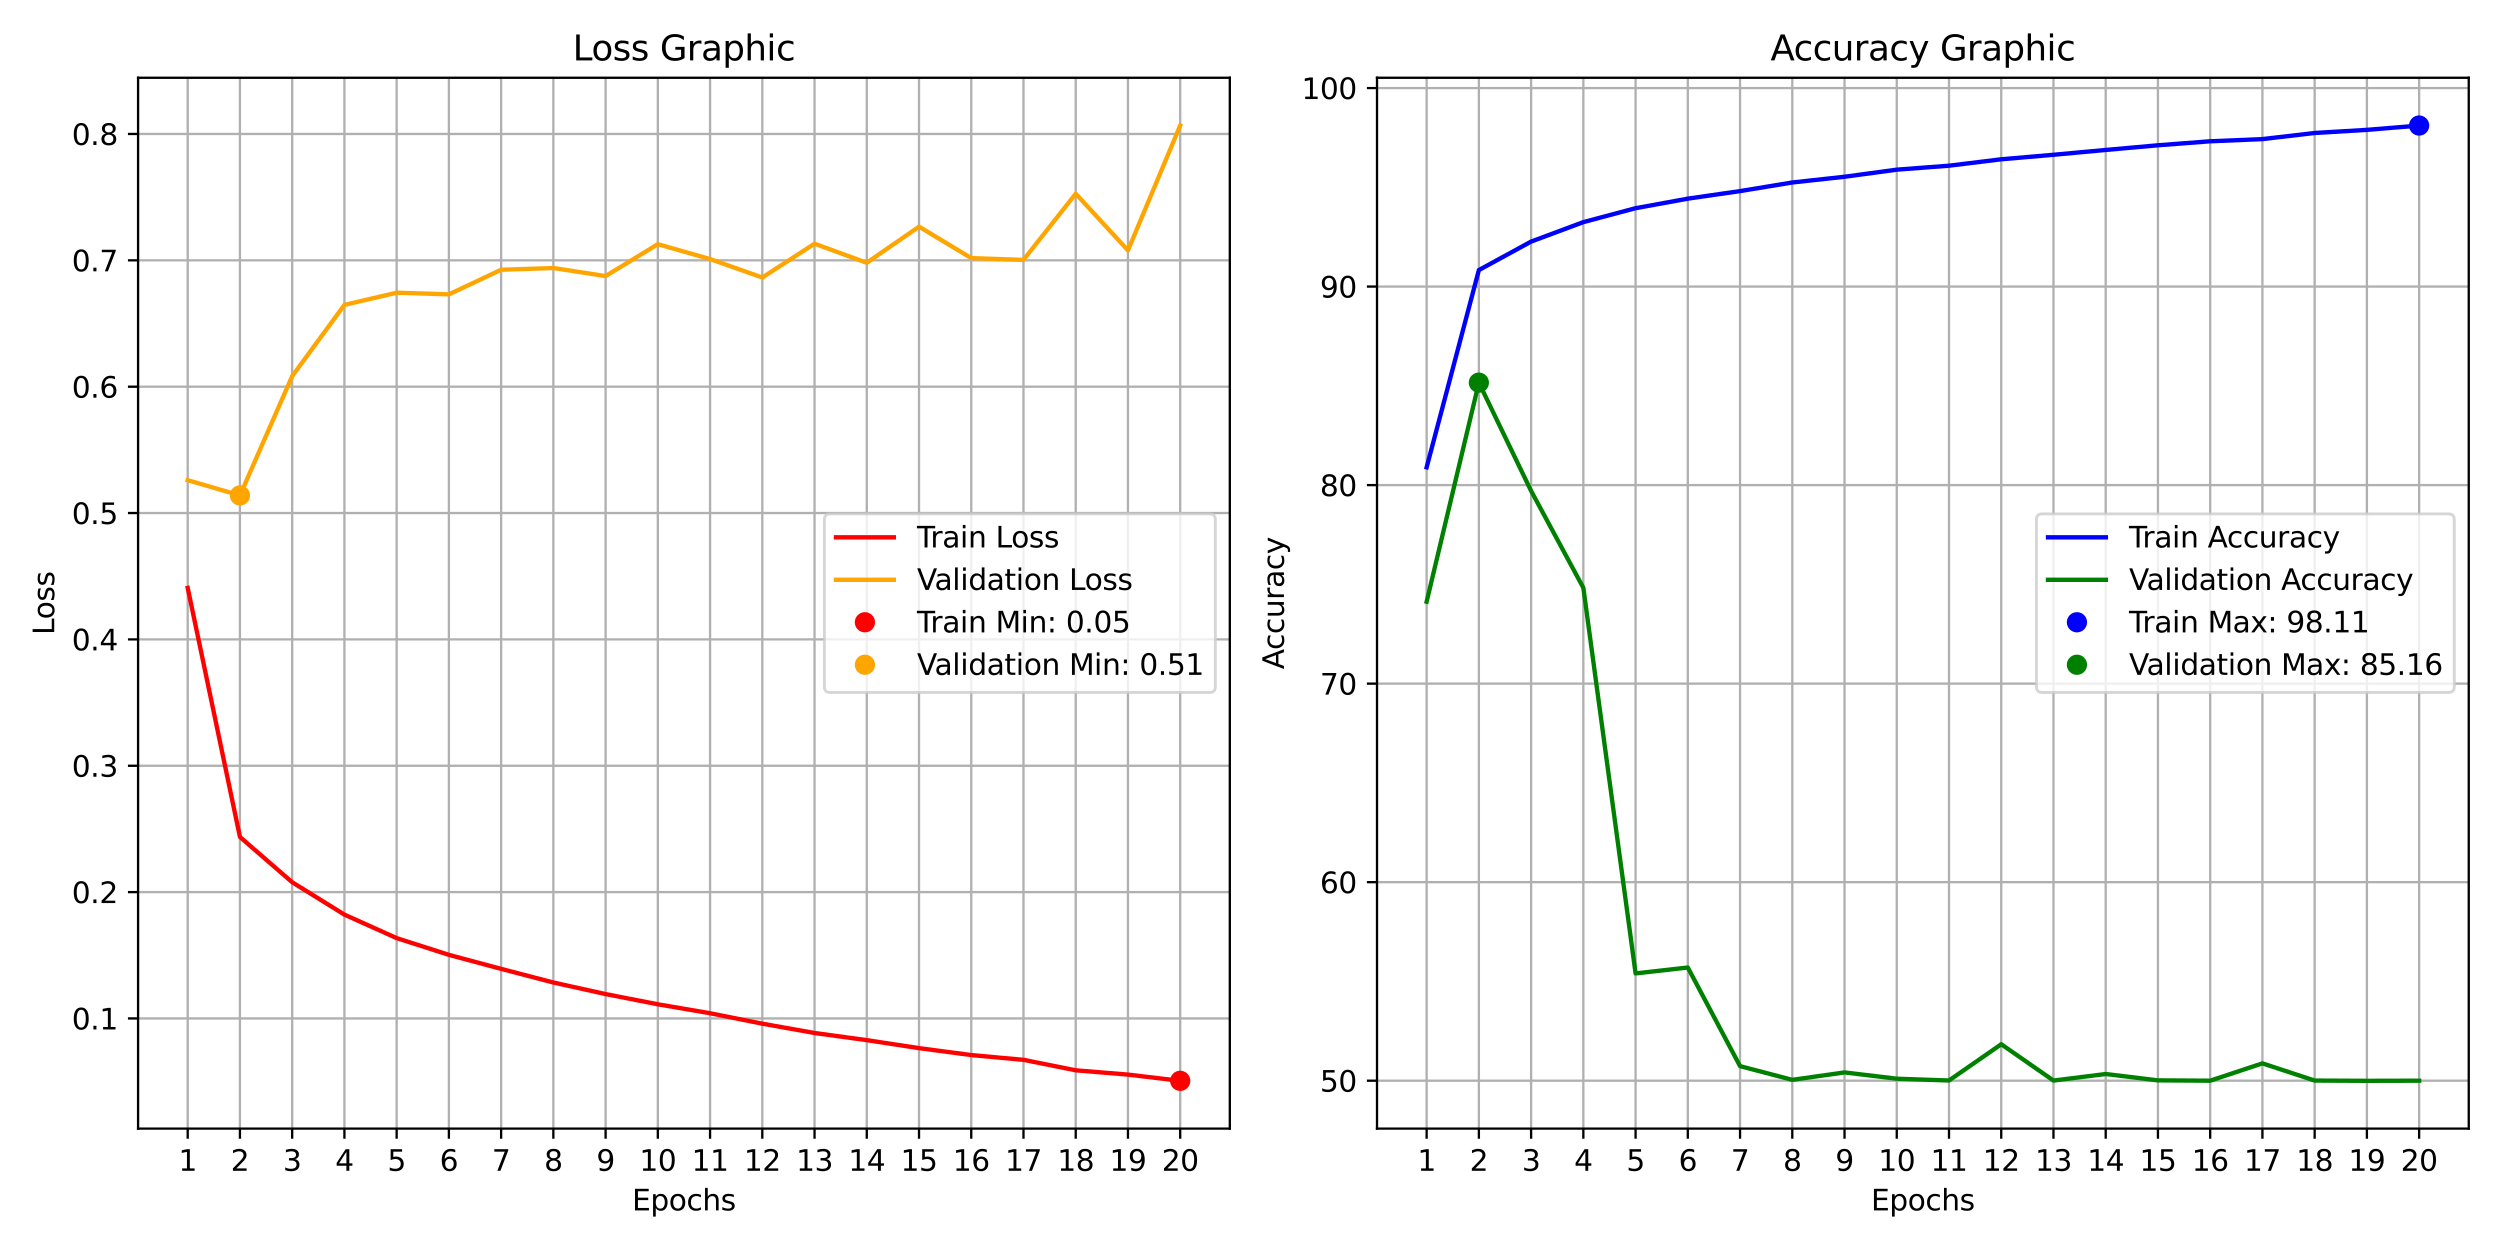 <?xml version="1.0" encoding="utf-8" standalone="no"?>
<!DOCTYPE svg PUBLIC "-//W3C//DTD SVG 1.1//EN"
  "http://www.w3.org/Graphics/SVG/1.1/DTD/svg11.dtd">
<svg xmlns:xlink="http://www.w3.org/1999/xlink" width="864pt" height="432pt" viewBox="0 0 864 432" xmlns="http://www.w3.org/2000/svg" version="1.1">
 <defs>
  <style type="text/css">*{stroke-linejoin: round; stroke-linecap: butt}</style>
 </defs>
 <g id="figure_1">
  <g id="patch_1">
   <path d="M 0 432 
L 864 432 
L 864 0 
L 0 0 
z
" style="fill: #ffffff"/>
  </g>
  <g id="axes_1">
   <g id="patch_2">
    <path d="M 47.72 390.04 
L 425.025 390.04 
L 425.025 26.88 
L 47.72 26.88 
z
" style="fill: #ffffff"/>
   </g>
   <g id="matplotlib.axis_1">
    <g id="xtick_1">
     <g id="line2d_1">
      <path d="M 64.87 390.04 
L 64.87 26.88 
" clip-path="url(#pe9100ed295)" style="fill: none; stroke: #b0b0b0; stroke-width: 0.8; stroke-linecap: square"/>
     </g>
     <g id="line2d_2">
      <defs>
       <path id="m3f2eb6e203" d="M 0 0 
L 0 3.5 
" style="stroke: #000000; stroke-width: 0.8"/>
      </defs>
      <g>
       <use xlink:href="#m3f2eb6e203" x="64.87" y="390.04" style="stroke: #000000; stroke-width: 0.8"/>
      </g>
     </g>
     <g id="text_1">
      <!-- 1 -->
      <g transform="translate(61.689 404.638) scale(0.1 -0.1)">
       <defs>
        <path id="DejaVuSans-31" d="M 794 531 
L 1825 531 
L 1825 4091 
L 703 3866 
L 703 4441 
L 1819 4666 
L 2450 4666 
L 2450 531 
L 3481 531 
L 3481 0 
L 794 0 
L 794 531 
z
" transform="scale(0.016)"/>
       </defs>
       <use xlink:href="#DejaVuSans-31"/>
      </g>
     </g>
    </g>
    <g id="xtick_2">
     <g id="line2d_3">
      <path d="M 82.923 390.04 
L 82.923 26.88 
" clip-path="url(#pe9100ed295)" style="fill: none; stroke: #b0b0b0; stroke-width: 0.8; stroke-linecap: square"/>
     </g>
     <g id="line2d_4">
      <g>
       <use xlink:href="#m3f2eb6e203" x="82.923" y="390.04" style="stroke: #000000; stroke-width: 0.8"/>
      </g>
     </g>
     <g id="text_2">
      <!-- 2 -->
      <g transform="translate(79.742 404.638) scale(0.1 -0.1)">
       <defs>
        <path id="DejaVuSans-32" d="M 1228 531 
L 3431 531 
L 3431 0 
L 469 0 
L 469 531 
Q 828 903 1448 1529 
Q 2069 2156 2228 2338 
Q 2531 2678 2651 2914 
Q 2772 3150 2772 3378 
Q 2772 3750 2511 3984 
Q 2250 4219 1831 4219 
Q 1534 4219 1204 4116 
Q 875 4013 500 3803 
L 500 4441 
Q 881 4594 1212 4672 
Q 1544 4750 1819 4750 
Q 2544 4750 2975 4387 
Q 3406 4025 3406 3419 
Q 3406 3131 3298 2873 
Q 3191 2616 2906 2266 
Q 2828 2175 2409 1742 
Q 1991 1309 1228 531 
z
" transform="scale(0.016)"/>
       </defs>
       <use xlink:href="#DejaVuSans-32"/>
      </g>
     </g>
    </g>
    <g id="xtick_3">
     <g id="line2d_5">
      <path d="M 100.976 390.04 
L 100.976 26.88 
" clip-path="url(#pe9100ed295)" style="fill: none; stroke: #b0b0b0; stroke-width: 0.8; stroke-linecap: square"/>
     </g>
     <g id="line2d_6">
      <g>
       <use xlink:href="#m3f2eb6e203" x="100.976" y="390.04" style="stroke: #000000; stroke-width: 0.8"/>
      </g>
     </g>
     <g id="text_3">
      <!-- 3 -->
      <g transform="translate(97.795 404.638) scale(0.1 -0.1)">
       <defs>
        <path id="DejaVuSans-33" d="M 2597 2516 
Q 3050 2419 3304 2112 
Q 3559 1806 3559 1356 
Q 3559 666 3084 287 
Q 2609 -91 1734 -91 
Q 1441 -91 1130 -33 
Q 819 25 488 141 
L 488 750 
Q 750 597 1062 519 
Q 1375 441 1716 441 
Q 2309 441 2620 675 
Q 2931 909 2931 1356 
Q 2931 1769 2642 2001 
Q 2353 2234 1838 2234 
L 1294 2234 
L 1294 2753 
L 1863 2753 
Q 2328 2753 2575 2939 
Q 2822 3125 2822 3475 
Q 2822 3834 2567 4026 
Q 2313 4219 1838 4219 
Q 1578 4219 1281 4162 
Q 984 4106 628 3988 
L 628 4550 
Q 988 4650 1302 4700 
Q 1616 4750 1894 4750 
Q 2613 4750 3031 4423 
Q 3450 4097 3450 3541 
Q 3450 3153 3228 2886 
Q 3006 2619 2597 2516 
z
" transform="scale(0.016)"/>
       </defs>
       <use xlink:href="#DejaVuSans-33"/>
      </g>
     </g>
    </g>
    <g id="xtick_4">
     <g id="line2d_7">
      <path d="M 119.029 390.04 
L 119.029 26.88 
" clip-path="url(#pe9100ed295)" style="fill: none; stroke: #b0b0b0; stroke-width: 0.8; stroke-linecap: square"/>
     </g>
     <g id="line2d_8">
      <g>
       <use xlink:href="#m3f2eb6e203" x="119.029" y="390.04" style="stroke: #000000; stroke-width: 0.8"/>
      </g>
     </g>
     <g id="text_4">
      <!-- 4 -->
      <g transform="translate(115.848 404.638) scale(0.1 -0.1)">
       <defs>
        <path id="DejaVuSans-34" d="M 2419 4116 
L 825 1625 
L 2419 1625 
L 2419 4116 
z
M 2253 4666 
L 3047 4666 
L 3047 1625 
L 3713 1625 
L 3713 1100 
L 3047 1100 
L 3047 0 
L 2419 0 
L 2419 1100 
L 313 1100 
L 313 1709 
L 2253 4666 
z
" transform="scale(0.016)"/>
       </defs>
       <use xlink:href="#DejaVuSans-34"/>
      </g>
     </g>
    </g>
    <g id="xtick_5">
     <g id="line2d_9">
      <path d="M 137.082 390.04 
L 137.082 26.88 
" clip-path="url(#pe9100ed295)" style="fill: none; stroke: #b0b0b0; stroke-width: 0.8; stroke-linecap: square"/>
     </g>
     <g id="line2d_10">
      <g>
       <use xlink:href="#m3f2eb6e203" x="137.082" y="390.04" style="stroke: #000000; stroke-width: 0.8"/>
      </g>
     </g>
     <g id="text_5">
      <!-- 5 -->
      <g transform="translate(133.9 404.638) scale(0.1 -0.1)">
       <defs>
        <path id="DejaVuSans-35" d="M 691 4666 
L 3169 4666 
L 3169 4134 
L 1269 4134 
L 1269 2991 
Q 1406 3038 1543 3061 
Q 1681 3084 1819 3084 
Q 2600 3084 3056 2656 
Q 3513 2228 3513 1497 
Q 3513 744 3044 326 
Q 2575 -91 1722 -91 
Q 1428 -91 1123 -41 
Q 819 9 494 109 
L 494 744 
Q 775 591 1075 516 
Q 1375 441 1709 441 
Q 2250 441 2565 725 
Q 2881 1009 2881 1497 
Q 2881 1984 2565 2268 
Q 2250 2553 1709 2553 
Q 1456 2553 1204 2497 
Q 953 2441 691 2322 
L 691 4666 
z
" transform="scale(0.016)"/>
       </defs>
       <use xlink:href="#DejaVuSans-35"/>
      </g>
     </g>
    </g>
    <g id="xtick_6">
     <g id="line2d_11">
      <path d="M 155.135 390.04 
L 155.135 26.88 
" clip-path="url(#pe9100ed295)" style="fill: none; stroke: #b0b0b0; stroke-width: 0.8; stroke-linecap: square"/>
     </g>
     <g id="line2d_12">
      <g>
       <use xlink:href="#m3f2eb6e203" x="155.135" y="390.04" style="stroke: #000000; stroke-width: 0.8"/>
      </g>
     </g>
     <g id="text_6">
      <!-- 6 -->
      <g transform="translate(151.953 404.638) scale(0.1 -0.1)">
       <defs>
        <path id="DejaVuSans-36" d="M 2113 2584 
Q 1688 2584 1439 2293 
Q 1191 2003 1191 1497 
Q 1191 994 1439 701 
Q 1688 409 2113 409 
Q 2538 409 2786 701 
Q 3034 994 3034 1497 
Q 3034 2003 2786 2293 
Q 2538 2584 2113 2584 
z
M 3366 4563 
L 3366 3988 
Q 3128 4100 2886 4159 
Q 2644 4219 2406 4219 
Q 1781 4219 1451 3797 
Q 1122 3375 1075 2522 
Q 1259 2794 1537 2939 
Q 1816 3084 2150 3084 
Q 2853 3084 3261 2657 
Q 3669 2231 3669 1497 
Q 3669 778 3244 343 
Q 2819 -91 2113 -91 
Q 1303 -91 875 529 
Q 447 1150 447 2328 
Q 447 3434 972 4092 
Q 1497 4750 2381 4750 
Q 2619 4750 2861 4703 
Q 3103 4656 3366 4563 
z
" transform="scale(0.016)"/>
       </defs>
       <use xlink:href="#DejaVuSans-36"/>
      </g>
     </g>
    </g>
    <g id="xtick_7">
     <g id="line2d_13">
      <path d="M 173.187 390.04 
L 173.187 26.88 
" clip-path="url(#pe9100ed295)" style="fill: none; stroke: #b0b0b0; stroke-width: 0.8; stroke-linecap: square"/>
     </g>
     <g id="line2d_14">
      <g>
       <use xlink:href="#m3f2eb6e203" x="173.187" y="390.04" style="stroke: #000000; stroke-width: 0.8"/>
      </g>
     </g>
     <g id="text_7">
      <!-- 7 -->
      <g transform="translate(170.006 404.638) scale(0.1 -0.1)">
       <defs>
        <path id="DejaVuSans-37" d="M 525 4666 
L 3525 4666 
L 3525 4397 
L 1831 0 
L 1172 0 
L 2766 4134 
L 525 4134 
L 525 4666 
z
" transform="scale(0.016)"/>
       </defs>
       <use xlink:href="#DejaVuSans-37"/>
      </g>
     </g>
    </g>
    <g id="xtick_8">
     <g id="line2d_15">
      <path d="M 191.24 390.04 
L 191.24 26.88 
" clip-path="url(#pe9100ed295)" style="fill: none; stroke: #b0b0b0; stroke-width: 0.8; stroke-linecap: square"/>
     </g>
     <g id="line2d_16">
      <g>
       <use xlink:href="#m3f2eb6e203" x="191.24" y="390.04" style="stroke: #000000; stroke-width: 0.8"/>
      </g>
     </g>
     <g id="text_8">
      <!-- 8 -->
      <g transform="translate(188.059 404.638) scale(0.1 -0.1)">
       <defs>
        <path id="DejaVuSans-38" d="M 2034 2216 
Q 1584 2216 1326 1975 
Q 1069 1734 1069 1313 
Q 1069 891 1326 650 
Q 1584 409 2034 409 
Q 2484 409 2743 651 
Q 3003 894 3003 1313 
Q 3003 1734 2745 1975 
Q 2488 2216 2034 2216 
z
M 1403 2484 
Q 997 2584 770 2862 
Q 544 3141 544 3541 
Q 544 4100 942 4425 
Q 1341 4750 2034 4750 
Q 2731 4750 3128 4425 
Q 3525 4100 3525 3541 
Q 3525 3141 3298 2862 
Q 3072 2584 2669 2484 
Q 3125 2378 3379 2068 
Q 3634 1759 3634 1313 
Q 3634 634 3220 271 
Q 2806 -91 2034 -91 
Q 1263 -91 848 271 
Q 434 634 434 1313 
Q 434 1759 690 2068 
Q 947 2378 1403 2484 
z
M 1172 3481 
Q 1172 3119 1398 2916 
Q 1625 2713 2034 2713 
Q 2441 2713 2670 2916 
Q 2900 3119 2900 3481 
Q 2900 3844 2670 4047 
Q 2441 4250 2034 4250 
Q 1625 4250 1398 4047 
Q 1172 3844 1172 3481 
z
" transform="scale(0.016)"/>
       </defs>
       <use xlink:href="#DejaVuSans-38"/>
      </g>
     </g>
    </g>
    <g id="xtick_9">
     <g id="line2d_17">
      <path d="M 209.293 390.04 
L 209.293 26.88 
" clip-path="url(#pe9100ed295)" style="fill: none; stroke: #b0b0b0; stroke-width: 0.8; stroke-linecap: square"/>
     </g>
     <g id="line2d_18">
      <g>
       <use xlink:href="#m3f2eb6e203" x="209.293" y="390.04" style="stroke: #000000; stroke-width: 0.8"/>
      </g>
     </g>
     <g id="text_9">
      <!-- 9 -->
      <g transform="translate(206.112 404.638) scale(0.1 -0.1)">
       <defs>
        <path id="DejaVuSans-39" d="M 703 97 
L 703 672 
Q 941 559 1184 500 
Q 1428 441 1663 441 
Q 2288 441 2617 861 
Q 2947 1281 2994 2138 
Q 2813 1869 2534 1725 
Q 2256 1581 1919 1581 
Q 1219 1581 811 2004 
Q 403 2428 403 3163 
Q 403 3881 828 4315 
Q 1253 4750 1959 4750 
Q 2769 4750 3195 4129 
Q 3622 3509 3622 2328 
Q 3622 1225 3098 567 
Q 2575 -91 1691 -91 
Q 1453 -91 1209 -44 
Q 966 3 703 97 
z
M 1959 2075 
Q 2384 2075 2632 2365 
Q 2881 2656 2881 3163 
Q 2881 3666 2632 3958 
Q 2384 4250 1959 4250 
Q 1534 4250 1286 3958 
Q 1038 3666 1038 3163 
Q 1038 2656 1286 2365 
Q 1534 2075 1959 2075 
z
" transform="scale(0.016)"/>
       </defs>
       <use xlink:href="#DejaVuSans-39"/>
      </g>
     </g>
    </g>
    <g id="xtick_10">
     <g id="line2d_19">
      <path d="M 227.346 390.04 
L 227.346 26.88 
" clip-path="url(#pe9100ed295)" style="fill: none; stroke: #b0b0b0; stroke-width: 0.8; stroke-linecap: square"/>
     </g>
     <g id="line2d_20">
      <g>
       <use xlink:href="#m3f2eb6e203" x="227.346" y="390.04" style="stroke: #000000; stroke-width: 0.8"/>
      </g>
     </g>
     <g id="text_10">
      <!-- 10 -->
      <g transform="translate(220.984 404.638) scale(0.1 -0.1)">
       <defs>
        <path id="DejaVuSans-30" d="M 2034 4250 
Q 1547 4250 1301 3770 
Q 1056 3291 1056 2328 
Q 1056 1369 1301 889 
Q 1547 409 2034 409 
Q 2525 409 2770 889 
Q 3016 1369 3016 2328 
Q 3016 3291 2770 3770 
Q 2525 4250 2034 4250 
z
M 2034 4750 
Q 2819 4750 3233 4129 
Q 3647 3509 3647 2328 
Q 3647 1150 3233 529 
Q 2819 -91 2034 -91 
Q 1250 -91 836 529 
Q 422 1150 422 2328 
Q 422 3509 836 4129 
Q 1250 4750 2034 4750 
z
" transform="scale(0.016)"/>
       </defs>
       <use xlink:href="#DejaVuSans-31"/>
       <use xlink:href="#DejaVuSans-30" transform="translate(63.623 0)"/>
      </g>
     </g>
    </g>
    <g id="xtick_11">
     <g id="line2d_21">
      <path d="M 245.399 390.04 
L 245.399 26.88 
" clip-path="url(#pe9100ed295)" style="fill: none; stroke: #b0b0b0; stroke-width: 0.8; stroke-linecap: square"/>
     </g>
     <g id="line2d_22">
      <g>
       <use xlink:href="#m3f2eb6e203" x="245.399" y="390.04" style="stroke: #000000; stroke-width: 0.8"/>
      </g>
     </g>
     <g id="text_11">
      <!-- 11 -->
      <g transform="translate(239.036 404.638) scale(0.1 -0.1)">
       <use xlink:href="#DejaVuSans-31"/>
       <use xlink:href="#DejaVuSans-31" transform="translate(63.623 0)"/>
      </g>
     </g>
    </g>
    <g id="xtick_12">
     <g id="line2d_23">
      <path d="M 263.452 390.04 
L 263.452 26.88 
" clip-path="url(#pe9100ed295)" style="fill: none; stroke: #b0b0b0; stroke-width: 0.8; stroke-linecap: square"/>
     </g>
     <g id="line2d_24">
      <g>
       <use xlink:href="#m3f2eb6e203" x="263.452" y="390.04" style="stroke: #000000; stroke-width: 0.8"/>
      </g>
     </g>
     <g id="text_12">
      <!-- 12 -->
      <g transform="translate(257.089 404.638) scale(0.1 -0.1)">
       <use xlink:href="#DejaVuSans-31"/>
       <use xlink:href="#DejaVuSans-32" transform="translate(63.623 0)"/>
      </g>
     </g>
    </g>
    <g id="xtick_13">
     <g id="line2d_25">
      <path d="M 281.505 390.04 
L 281.505 26.88 
" clip-path="url(#pe9100ed295)" style="fill: none; stroke: #b0b0b0; stroke-width: 0.8; stroke-linecap: square"/>
     </g>
     <g id="line2d_26">
      <g>
       <use xlink:href="#m3f2eb6e203" x="281.505" y="390.04" style="stroke: #000000; stroke-width: 0.8"/>
      </g>
     </g>
     <g id="text_13">
      <!-- 13 -->
      <g transform="translate(275.142 404.638) scale(0.1 -0.1)">
       <use xlink:href="#DejaVuSans-31"/>
       <use xlink:href="#DejaVuSans-33" transform="translate(63.623 0)"/>
      </g>
     </g>
    </g>
    <g id="xtick_14">
     <g id="line2d_27">
      <path d="M 299.558 390.04 
L 299.558 26.88 
" clip-path="url(#pe9100ed295)" style="fill: none; stroke: #b0b0b0; stroke-width: 0.8; stroke-linecap: square"/>
     </g>
     <g id="line2d_28">
      <g>
       <use xlink:href="#m3f2eb6e203" x="299.558" y="390.04" style="stroke: #000000; stroke-width: 0.8"/>
      </g>
     </g>
     <g id="text_14">
      <!-- 14 -->
      <g transform="translate(293.195 404.638) scale(0.1 -0.1)">
       <use xlink:href="#DejaVuSans-31"/>
       <use xlink:href="#DejaVuSans-34" transform="translate(63.623 0)"/>
      </g>
     </g>
    </g>
    <g id="xtick_15">
     <g id="line2d_29">
      <path d="M 317.61 390.04 
L 317.61 26.88 
" clip-path="url(#pe9100ed295)" style="fill: none; stroke: #b0b0b0; stroke-width: 0.8; stroke-linecap: square"/>
     </g>
     <g id="line2d_30">
      <g>
       <use xlink:href="#m3f2eb6e203" x="317.61" y="390.04" style="stroke: #000000; stroke-width: 0.8"/>
      </g>
     </g>
     <g id="text_15">
      <!-- 15 -->
      <g transform="translate(311.248 404.638) scale(0.1 -0.1)">
       <use xlink:href="#DejaVuSans-31"/>
       <use xlink:href="#DejaVuSans-35" transform="translate(63.623 0)"/>
      </g>
     </g>
    </g>
    <g id="xtick_16">
     <g id="line2d_31">
      <path d="M 335.663 390.04 
L 335.663 26.88 
" clip-path="url(#pe9100ed295)" style="fill: none; stroke: #b0b0b0; stroke-width: 0.8; stroke-linecap: square"/>
     </g>
     <g id="line2d_32">
      <g>
       <use xlink:href="#m3f2eb6e203" x="335.663" y="390.04" style="stroke: #000000; stroke-width: 0.8"/>
      </g>
     </g>
     <g id="text_16">
      <!-- 16 -->
      <g transform="translate(329.301 404.638) scale(0.1 -0.1)">
       <use xlink:href="#DejaVuSans-31"/>
       <use xlink:href="#DejaVuSans-36" transform="translate(63.623 0)"/>
      </g>
     </g>
    </g>
    <g id="xtick_17">
     <g id="line2d_33">
      <path d="M 353.716 390.04 
L 353.716 26.88 
" clip-path="url(#pe9100ed295)" style="fill: none; stroke: #b0b0b0; stroke-width: 0.8; stroke-linecap: square"/>
     </g>
     <g id="line2d_34">
      <g>
       <use xlink:href="#m3f2eb6e203" x="353.716" y="390.04" style="stroke: #000000; stroke-width: 0.8"/>
      </g>
     </g>
     <g id="text_17">
      <!-- 17 -->
      <g transform="translate(347.354 404.638) scale(0.1 -0.1)">
       <use xlink:href="#DejaVuSans-31"/>
       <use xlink:href="#DejaVuSans-37" transform="translate(63.623 0)"/>
      </g>
     </g>
    </g>
    <g id="xtick_18">
     <g id="line2d_35">
      <path d="M 371.769 390.04 
L 371.769 26.88 
" clip-path="url(#pe9100ed295)" style="fill: none; stroke: #b0b0b0; stroke-width: 0.8; stroke-linecap: square"/>
     </g>
     <g id="line2d_36">
      <g>
       <use xlink:href="#m3f2eb6e203" x="371.769" y="390.04" style="stroke: #000000; stroke-width: 0.8"/>
      </g>
     </g>
     <g id="text_18">
      <!-- 18 -->
      <g transform="translate(365.407 404.638) scale(0.1 -0.1)">
       <use xlink:href="#DejaVuSans-31"/>
       <use xlink:href="#DejaVuSans-38" transform="translate(63.623 0)"/>
      </g>
     </g>
    </g>
    <g id="xtick_19">
     <g id="line2d_37">
      <path d="M 389.822 390.04 
L 389.822 26.88 
" clip-path="url(#pe9100ed295)" style="fill: none; stroke: #b0b0b0; stroke-width: 0.8; stroke-linecap: square"/>
     </g>
     <g id="line2d_38">
      <g>
       <use xlink:href="#m3f2eb6e203" x="389.822" y="390.04" style="stroke: #000000; stroke-width: 0.8"/>
      </g>
     </g>
     <g id="text_19">
      <!-- 19 -->
      <g transform="translate(383.459 404.638) scale(0.1 -0.1)">
       <use xlink:href="#DejaVuSans-31"/>
       <use xlink:href="#DejaVuSans-39" transform="translate(63.623 0)"/>
      </g>
     </g>
    </g>
    <g id="xtick_20">
     <g id="line2d_39">
      <path d="M 407.875 390.04 
L 407.875 26.88 
" clip-path="url(#pe9100ed295)" style="fill: none; stroke: #b0b0b0; stroke-width: 0.8; stroke-linecap: square"/>
     </g>
     <g id="line2d_40">
      <g>
       <use xlink:href="#m3f2eb6e203" x="407.875" y="390.04" style="stroke: #000000; stroke-width: 0.8"/>
      </g>
     </g>
     <g id="text_20">
      <!-- 20 -->
      <g transform="translate(401.512 404.638) scale(0.1 -0.1)">
       <use xlink:href="#DejaVuSans-32"/>
       <use xlink:href="#DejaVuSans-30" transform="translate(63.623 0)"/>
      </g>
     </g>
    </g>
    <g id="text_21">
     <!-- Epochs -->
     <g transform="translate(218.457 418.317) scale(0.1 -0.1)">
      <defs>
       <path id="DejaVuSans-45" d="M 628 4666 
L 3578 4666 
L 3578 4134 
L 1259 4134 
L 1259 2753 
L 3481 2753 
L 3481 2222 
L 1259 2222 
L 1259 531 
L 3634 531 
L 3634 0 
L 628 0 
L 628 4666 
z
" transform="scale(0.016)"/>
       <path id="DejaVuSans-70" d="M 1159 525 
L 1159 -1331 
L 581 -1331 
L 581 3500 
L 1159 3500 
L 1159 2969 
Q 1341 3281 1617 3432 
Q 1894 3584 2278 3584 
Q 2916 3584 3314 3078 
Q 3713 2572 3713 1747 
Q 3713 922 3314 415 
Q 2916 -91 2278 -91 
Q 1894 -91 1617 61 
Q 1341 213 1159 525 
z
M 3116 1747 
Q 3116 2381 2855 2742 
Q 2594 3103 2138 3103 
Q 1681 3103 1420 2742 
Q 1159 2381 1159 1747 
Q 1159 1113 1420 752 
Q 1681 391 2138 391 
Q 2594 391 2855 752 
Q 3116 1113 3116 1747 
z
" transform="scale(0.016)"/>
       <path id="DejaVuSans-6f" d="M 1959 3097 
Q 1497 3097 1228 2736 
Q 959 2375 959 1747 
Q 959 1119 1226 758 
Q 1494 397 1959 397 
Q 2419 397 2687 759 
Q 2956 1122 2956 1747 
Q 2956 2369 2687 2733 
Q 2419 3097 1959 3097 
z
M 1959 3584 
Q 2709 3584 3137 3096 
Q 3566 2609 3566 1747 
Q 3566 888 3137 398 
Q 2709 -91 1959 -91 
Q 1206 -91 779 398 
Q 353 888 353 1747 
Q 353 2609 779 3096 
Q 1206 3584 1959 3584 
z
" transform="scale(0.016)"/>
       <path id="DejaVuSans-63" d="M 3122 3366 
L 3122 2828 
Q 2878 2963 2633 3030 
Q 2388 3097 2138 3097 
Q 1578 3097 1268 2742 
Q 959 2388 959 1747 
Q 959 1106 1268 751 
Q 1578 397 2138 397 
Q 2388 397 2633 464 
Q 2878 531 3122 666 
L 3122 134 
Q 2881 22 2623 -34 
Q 2366 -91 2075 -91 
Q 1284 -91 818 406 
Q 353 903 353 1747 
Q 353 2603 823 3093 
Q 1294 3584 2113 3584 
Q 2378 3584 2631 3529 
Q 2884 3475 3122 3366 
z
" transform="scale(0.016)"/>
       <path id="DejaVuSans-68" d="M 3513 2113 
L 3513 0 
L 2938 0 
L 2938 2094 
Q 2938 2591 2744 2837 
Q 2550 3084 2163 3084 
Q 1697 3084 1428 2787 
Q 1159 2491 1159 1978 
L 1159 0 
L 581 0 
L 581 4863 
L 1159 4863 
L 1159 2956 
Q 1366 3272 1645 3428 
Q 1925 3584 2291 3584 
Q 2894 3584 3203 3211 
Q 3513 2838 3513 2113 
z
" transform="scale(0.016)"/>
       <path id="DejaVuSans-73" d="M 2834 3397 
L 2834 2853 
Q 2591 2978 2328 3040 
Q 2066 3103 1784 3103 
Q 1356 3103 1142 2972 
Q 928 2841 928 2578 
Q 928 2378 1081 2264 
Q 1234 2150 1697 2047 
L 1894 2003 
Q 2506 1872 2764 1633 
Q 3022 1394 3022 966 
Q 3022 478 2636 193 
Q 2250 -91 1575 -91 
Q 1294 -91 989 -36 
Q 684 19 347 128 
L 347 722 
Q 666 556 975 473 
Q 1284 391 1588 391 
Q 1994 391 2212 530 
Q 2431 669 2431 922 
Q 2431 1156 2273 1281 
Q 2116 1406 1581 1522 
L 1381 1569 
Q 847 1681 609 1914 
Q 372 2147 372 2553 
Q 372 3047 722 3315 
Q 1072 3584 1716 3584 
Q 2034 3584 2315 3537 
Q 2597 3491 2834 3397 
z
" transform="scale(0.016)"/>
      </defs>
      <use xlink:href="#DejaVuSans-45"/>
      <use xlink:href="#DejaVuSans-70" transform="translate(63.184 0)"/>
      <use xlink:href="#DejaVuSans-6f" transform="translate(126.66 0)"/>
      <use xlink:href="#DejaVuSans-63" transform="translate(187.842 0)"/>
      <use xlink:href="#DejaVuSans-68" transform="translate(242.822 0)"/>
      <use xlink:href="#DejaVuSans-73" transform="translate(306.201 0)"/>
     </g>
    </g>
   </g>
   <g id="matplotlib.axis_2">
    <g id="ytick_1">
     <g id="line2d_41">
      <path d="M 47.72 351.978 
L 425.025 351.978 
" clip-path="url(#pe9100ed295)" style="fill: none; stroke: #b0b0b0; stroke-width: 0.8; stroke-linecap: square"/>
     </g>
     <g id="line2d_42">
      <defs>
       <path id="ma5bd7dd3ee" d="M 0 0 
L -3.5 0 
" style="stroke: #000000; stroke-width: 0.8"/>
      </defs>
      <g>
       <use xlink:href="#ma5bd7dd3ee" x="47.72" y="351.978" style="stroke: #000000; stroke-width: 0.8"/>
      </g>
     </g>
     <g id="text_22">
      <!-- 0.1 -->
      <g transform="translate(24.817 355.778) scale(0.1 -0.1)">
       <defs>
        <path id="DejaVuSans-2e" d="M 684 794 
L 1344 794 
L 1344 0 
L 684 0 
L 684 794 
z
" transform="scale(0.016)"/>
       </defs>
       <use xlink:href="#DejaVuSans-30"/>
       <use xlink:href="#DejaVuSans-2e" transform="translate(63.623 0)"/>
       <use xlink:href="#DejaVuSans-31" transform="translate(95.41 0)"/>
      </g>
     </g>
    </g>
    <g id="ytick_2">
     <g id="line2d_43">
      <path d="M 47.72 308.311 
L 425.025 308.311 
" clip-path="url(#pe9100ed295)" style="fill: none; stroke: #b0b0b0; stroke-width: 0.8; stroke-linecap: square"/>
     </g>
     <g id="line2d_44">
      <g>
       <use xlink:href="#ma5bd7dd3ee" x="47.72" y="308.311" style="stroke: #000000; stroke-width: 0.8"/>
      </g>
     </g>
     <g id="text_23">
      <!-- 0.2 -->
      <g transform="translate(24.817 312.11) scale(0.1 -0.1)">
       <use xlink:href="#DejaVuSans-30"/>
       <use xlink:href="#DejaVuSans-2e" transform="translate(63.623 0)"/>
       <use xlink:href="#DejaVuSans-32" transform="translate(95.41 0)"/>
      </g>
     </g>
    </g>
    <g id="ytick_3">
     <g id="line2d_45">
      <path d="M 47.72 264.643 
L 425.025 264.643 
" clip-path="url(#pe9100ed295)" style="fill: none; stroke: #b0b0b0; stroke-width: 0.8; stroke-linecap: square"/>
     </g>
     <g id="line2d_46">
      <g>
       <use xlink:href="#ma5bd7dd3ee" x="47.72" y="264.643" style="stroke: #000000; stroke-width: 0.8"/>
      </g>
     </g>
     <g id="text_24">
      <!-- 0.3 -->
      <g transform="translate(24.817 268.442) scale(0.1 -0.1)">
       <use xlink:href="#DejaVuSans-30"/>
       <use xlink:href="#DejaVuSans-2e" transform="translate(63.623 0)"/>
       <use xlink:href="#DejaVuSans-33" transform="translate(95.41 0)"/>
      </g>
     </g>
    </g>
    <g id="ytick_4">
     <g id="line2d_47">
      <path d="M 47.72 220.975 
L 425.025 220.975 
" clip-path="url(#pe9100ed295)" style="fill: none; stroke: #b0b0b0; stroke-width: 0.8; stroke-linecap: square"/>
     </g>
     <g id="line2d_48">
      <g>
       <use xlink:href="#ma5bd7dd3ee" x="47.72" y="220.975" style="stroke: #000000; stroke-width: 0.8"/>
      </g>
     </g>
     <g id="text_25">
      <!-- 0.4 -->
      <g transform="translate(24.817 224.774) scale(0.1 -0.1)">
       <use xlink:href="#DejaVuSans-30"/>
       <use xlink:href="#DejaVuSans-2e" transform="translate(63.623 0)"/>
       <use xlink:href="#DejaVuSans-34" transform="translate(95.41 0)"/>
      </g>
     </g>
    </g>
    <g id="ytick_5">
     <g id="line2d_49">
      <path d="M 47.72 177.307 
L 425.025 177.307 
" clip-path="url(#pe9100ed295)" style="fill: none; stroke: #b0b0b0; stroke-width: 0.8; stroke-linecap: square"/>
     </g>
     <g id="line2d_50">
      <g>
       <use xlink:href="#ma5bd7dd3ee" x="47.72" y="177.307" style="stroke: #000000; stroke-width: 0.8"/>
      </g>
     </g>
     <g id="text_26">
      <!-- 0.5 -->
      <g transform="translate(24.817 181.107) scale(0.1 -0.1)">
       <use xlink:href="#DejaVuSans-30"/>
       <use xlink:href="#DejaVuSans-2e" transform="translate(63.623 0)"/>
       <use xlink:href="#DejaVuSans-35" transform="translate(95.41 0)"/>
      </g>
     </g>
    </g>
    <g id="ytick_6">
     <g id="line2d_51">
      <path d="M 47.72 133.64 
L 425.025 133.64 
" clip-path="url(#pe9100ed295)" style="fill: none; stroke: #b0b0b0; stroke-width: 0.8; stroke-linecap: square"/>
     </g>
     <g id="line2d_52">
      <g>
       <use xlink:href="#ma5bd7dd3ee" x="47.72" y="133.64" style="stroke: #000000; stroke-width: 0.8"/>
      </g>
     </g>
     <g id="text_27">
      <!-- 0.6 -->
      <g transform="translate(24.817 137.439) scale(0.1 -0.1)">
       <use xlink:href="#DejaVuSans-30"/>
       <use xlink:href="#DejaVuSans-2e" transform="translate(63.623 0)"/>
       <use xlink:href="#DejaVuSans-36" transform="translate(95.41 0)"/>
      </g>
     </g>
    </g>
    <g id="ytick_7">
     <g id="line2d_53">
      <path d="M 47.72 89.972 
L 425.025 89.972 
" clip-path="url(#pe9100ed295)" style="fill: none; stroke: #b0b0b0; stroke-width: 0.8; stroke-linecap: square"/>
     </g>
     <g id="line2d_54">
      <g>
       <use xlink:href="#ma5bd7dd3ee" x="47.72" y="89.972" style="stroke: #000000; stroke-width: 0.8"/>
      </g>
     </g>
     <g id="text_28">
      <!-- 0.7 -->
      <g transform="translate(24.817 93.771) scale(0.1 -0.1)">
       <use xlink:href="#DejaVuSans-30"/>
       <use xlink:href="#DejaVuSans-2e" transform="translate(63.623 0)"/>
       <use xlink:href="#DejaVuSans-37" transform="translate(95.41 0)"/>
      </g>
     </g>
    </g>
    <g id="ytick_8">
     <g id="line2d_55">
      <path d="M 47.72 46.304 
L 425.025 46.304 
" clip-path="url(#pe9100ed295)" style="fill: none; stroke: #b0b0b0; stroke-width: 0.8; stroke-linecap: square"/>
     </g>
     <g id="line2d_56">
      <g>
       <use xlink:href="#ma5bd7dd3ee" x="47.72" y="46.304" style="stroke: #000000; stroke-width: 0.8"/>
      </g>
     </g>
     <g id="text_29">
      <!-- 0.8 -->
      <g transform="translate(24.817 50.104) scale(0.1 -0.1)">
       <use xlink:href="#DejaVuSans-30"/>
       <use xlink:href="#DejaVuSans-2e" transform="translate(63.623 0)"/>
       <use xlink:href="#DejaVuSans-38" transform="translate(95.41 0)"/>
      </g>
     </g>
    </g>
    <g id="text_30">
     <!-- Loss -->
     <g transform="translate(18.737 219.427) rotate(-90) scale(0.1 -0.1)">
      <defs>
       <path id="DejaVuSans-4c" d="M 628 4666 
L 1259 4666 
L 1259 531 
L 3531 531 
L 3531 0 
L 628 0 
L 628 4666 
z
" transform="scale(0.016)"/>
      </defs>
      <use xlink:href="#DejaVuSans-4c"/>
      <use xlink:href="#DejaVuSans-6f" transform="translate(53.963 0)"/>
      <use xlink:href="#DejaVuSans-73" transform="translate(115.145 0)"/>
      <use xlink:href="#DejaVuSans-73" transform="translate(167.244 0)"/>
     </g>
    </g>
   </g>
   <g id="line2d_57">
    <path d="M 64.87 203.181 
L 82.923 289.256 
L 100.976 304.899 
L 119.029 316.097 
L 137.082 324.215 
L 155.135 330 
L 173.187 334.845 
L 191.24 339.557 
L 209.293 343.554 
L 227.346 347.085 
L 245.399 350.178 
L 263.452 353.785 
L 281.505 357.008 
L 299.558 359.482 
L 317.61 362.236 
L 335.663 364.637 
L 353.716 366.281 
L 371.769 369.903 
L 389.822 371.382 
L 407.875 373.533 
" clip-path="url(#pe9100ed295)" style="fill: none; stroke: #ff0000; stroke-width: 1.5; stroke-linecap: square"/>
   </g>
   <g id="line2d_58">
    <path d="M 64.87 165.963 
L 82.923 171.217 
L 100.976 129.996 
L 119.029 105.368 
L 137.082 101.161 
L 155.135 101.735 
L 173.187 93.229 
L 191.24 92.625 
L 209.293 95.409 
L 227.346 84.391 
L 245.399 89.531 
L 263.452 95.906 
L 281.505 84.225 
L 299.558 90.815 
L 317.61 78.328 
L 335.663 89.2 
L 353.716 89.815 
L 371.769 66.94 
L 389.822 86.53 
L 407.875 43.387 
" clip-path="url(#pe9100ed295)" style="fill: none; stroke: #ffa500; stroke-width: 1.5; stroke-linecap: square"/>
   </g>
   <g id="line2d_59">
    <defs>
     <path id="m9461c56b76" d="M 0 3 
C 0.796 3 1.559 2.684 2.121 2.121 
C 2.684 1.559 3 0.796 3 0 
C 3 -0.796 2.684 -1.559 2.121 -2.121 
C 1.559 -2.684 0.796 -3 0 -3 
C -0.796 -3 -1.559 -2.684 -2.121 -2.121 
C -2.684 -1.559 -3 -0.796 -3 0 
C -3 0.796 -2.684 1.559 -2.121 2.121 
C -1.559 2.684 -0.796 3 0 3 
z
" style="stroke: #ff0000"/>
    </defs>
    <g clip-path="url(#pe9100ed295)">
     <use xlink:href="#m9461c56b76" x="407.875" y="373.533" style="fill: #ff0000; stroke: #ff0000"/>
    </g>
   </g>
   <g id="line2d_60">
    <defs>
     <path id="me35ffa4c3d" d="M 0 3 
C 0.796 3 1.559 2.684 2.121 2.121 
C 2.684 1.559 3 0.796 3 0 
C 3 -0.796 2.684 -1.559 2.121 -2.121 
C 1.559 -2.684 0.796 -3 0 -3 
C -0.796 -3 -1.559 -2.684 -2.121 -2.121 
C -2.684 -1.559 -3 -0.796 -3 0 
C -3 0.796 -2.684 1.559 -2.121 2.121 
C -1.559 2.684 -0.796 3 0 3 
z
" style="stroke: #ffa500"/>
    </defs>
    <g clip-path="url(#pe9100ed295)">
     <use xlink:href="#me35ffa4c3d" x="82.923" y="171.217" style="fill: #ffa500; stroke: #ffa500"/>
    </g>
   </g>
   <g id="patch_3">
    <path d="M 47.72 390.04 
L 47.72 26.88 
" style="fill: none; stroke: #000000; stroke-width: 0.8; stroke-linejoin: miter; stroke-linecap: square"/>
   </g>
   <g id="patch_4">
    <path d="M 425.025 390.04 
L 425.025 26.88 
" style="fill: none; stroke: #000000; stroke-width: 0.8; stroke-linejoin: miter; stroke-linecap: square"/>
   </g>
   <g id="patch_5">
    <path d="M 47.72 390.04 
L 425.025 390.04 
" style="fill: none; stroke: #000000; stroke-width: 0.8; stroke-linejoin: miter; stroke-linecap: square"/>
   </g>
   <g id="patch_6">
    <path d="M 47.72 26.88 
L 425.025 26.88 
" style="fill: none; stroke: #000000; stroke-width: 0.8; stroke-linejoin: miter; stroke-linecap: square"/>
   </g>
   <g id="text_31">
    <!-- Loss Graphic -->
    <g transform="translate(197.935 20.88) scale(0.12 -0.12)">
     <defs>
      <path id="DejaVuSans-20" transform="scale(0.016)"/>
      <path id="DejaVuSans-47" d="M 3809 666 
L 3809 1919 
L 2778 1919 
L 2778 2438 
L 4434 2438 
L 4434 434 
Q 4069 175 3628 42 
Q 3188 -91 2688 -91 
Q 1594 -91 976 548 
Q 359 1188 359 2328 
Q 359 3472 976 4111 
Q 1594 4750 2688 4750 
Q 3144 4750 3555 4637 
Q 3966 4525 4313 4306 
L 4313 3634 
Q 3963 3931 3569 4081 
Q 3175 4231 2741 4231 
Q 1884 4231 1454 3753 
Q 1025 3275 1025 2328 
Q 1025 1384 1454 906 
Q 1884 428 2741 428 
Q 3075 428 3337 486 
Q 3600 544 3809 666 
z
" transform="scale(0.016)"/>
      <path id="DejaVuSans-72" d="M 2631 2963 
Q 2534 3019 2420 3045 
Q 2306 3072 2169 3072 
Q 1681 3072 1420 2755 
Q 1159 2438 1159 1844 
L 1159 0 
L 581 0 
L 581 3500 
L 1159 3500 
L 1159 2956 
Q 1341 3275 1631 3429 
Q 1922 3584 2338 3584 
Q 2397 3584 2469 3576 
Q 2541 3569 2628 3553 
L 2631 2963 
z
" transform="scale(0.016)"/>
      <path id="DejaVuSans-61" d="M 2194 1759 
Q 1497 1759 1228 1600 
Q 959 1441 959 1056 
Q 959 750 1161 570 
Q 1363 391 1709 391 
Q 2188 391 2477 730 
Q 2766 1069 2766 1631 
L 2766 1759 
L 2194 1759 
z
M 3341 1997 
L 3341 0 
L 2766 0 
L 2766 531 
Q 2569 213 2275 61 
Q 1981 -91 1556 -91 
Q 1019 -91 701 211 
Q 384 513 384 1019 
Q 384 1609 779 1909 
Q 1175 2209 1959 2209 
L 2766 2209 
L 2766 2266 
Q 2766 2663 2505 2880 
Q 2244 3097 1772 3097 
Q 1472 3097 1187 3025 
Q 903 2953 641 2809 
L 641 3341 
Q 956 3463 1253 3523 
Q 1550 3584 1831 3584 
Q 2591 3584 2966 3190 
Q 3341 2797 3341 1997 
z
" transform="scale(0.016)"/>
      <path id="DejaVuSans-69" d="M 603 3500 
L 1178 3500 
L 1178 0 
L 603 0 
L 603 3500 
z
M 603 4863 
L 1178 4863 
L 1178 4134 
L 603 4134 
L 603 4863 
z
" transform="scale(0.016)"/>
     </defs>
     <use xlink:href="#DejaVuSans-4c"/>
     <use xlink:href="#DejaVuSans-6f" transform="translate(53.963 0)"/>
     <use xlink:href="#DejaVuSans-73" transform="translate(115.145 0)"/>
     <use xlink:href="#DejaVuSans-73" transform="translate(167.244 0)"/>
     <use xlink:href="#DejaVuSans-20" transform="translate(219.344 0)"/>
     <use xlink:href="#DejaVuSans-47" transform="translate(251.131 0)"/>
     <use xlink:href="#DejaVuSans-72" transform="translate(328.621 0)"/>
     <use xlink:href="#DejaVuSans-61" transform="translate(369.734 0)"/>
     <use xlink:href="#DejaVuSans-70" transform="translate(431.014 0)"/>
     <use xlink:href="#DejaVuSans-68" transform="translate(494.49 0)"/>
     <use xlink:href="#DejaVuSans-69" transform="translate(557.869 0)"/>
     <use xlink:href="#DejaVuSans-63" transform="translate(585.652 0)"/>
    </g>
   </g>
   <g id="legend_1">
    <g id="patch_7">
     <path d="M 286.909 239.316 
L 418.025 239.316 
Q 420.025 239.316 420.025 237.316 
L 420.025 179.604 
Q 420.025 177.604 418.025 177.604 
L 286.909 177.604 
Q 284.909 177.604 284.909 179.604 
L 284.909 237.316 
Q 284.909 239.316 286.909 239.316 
z
" style="fill: #ffffff; opacity: 0.8; stroke: #cccccc; stroke-linejoin: miter"/>
    </g>
    <g id="line2d_61">
     <path d="M 288.909 185.702 
L 298.909 185.702 
L 308.909 185.702 
" style="fill: none; stroke: #ff0000; stroke-width: 1.5; stroke-linecap: square"/>
    </g>
    <g id="text_32">
     <!-- Train Loss -->
     <g transform="translate(316.909 189.202) scale(0.1 -0.1)">
      <defs>
       <path id="DejaVuSans-54" d="M -19 4666 
L 3928 4666 
L 3928 4134 
L 2272 4134 
L 2272 0 
L 1638 0 
L 1638 4134 
L -19 4134 
L -19 4666 
z
" transform="scale(0.016)"/>
       <path id="DejaVuSans-6e" d="M 3513 2113 
L 3513 0 
L 2938 0 
L 2938 2094 
Q 2938 2591 2744 2837 
Q 2550 3084 2163 3084 
Q 1697 3084 1428 2787 
Q 1159 2491 1159 1978 
L 1159 0 
L 581 0 
L 581 3500 
L 1159 3500 
L 1159 2956 
Q 1366 3272 1645 3428 
Q 1925 3584 2291 3584 
Q 2894 3584 3203 3211 
Q 3513 2838 3513 2113 
z
" transform="scale(0.016)"/>
      </defs>
      <use xlink:href="#DejaVuSans-54"/>
      <use xlink:href="#DejaVuSans-72" transform="translate(46.334 0)"/>
      <use xlink:href="#DejaVuSans-61" transform="translate(87.447 0)"/>
      <use xlink:href="#DejaVuSans-69" transform="translate(148.727 0)"/>
      <use xlink:href="#DejaVuSans-6e" transform="translate(176.51 0)"/>
      <use xlink:href="#DejaVuSans-20" transform="translate(239.889 0)"/>
      <use xlink:href="#DejaVuSans-4c" transform="translate(271.676 0)"/>
      <use xlink:href="#DejaVuSans-6f" transform="translate(325.639 0)"/>
      <use xlink:href="#DejaVuSans-73" transform="translate(386.82 0)"/>
      <use xlink:href="#DejaVuSans-73" transform="translate(438.92 0)"/>
     </g>
    </g>
    <g id="line2d_62">
     <path d="M 288.909 200.38 
L 298.909 200.38 
L 308.909 200.38 
" style="fill: none; stroke: #ffa500; stroke-width: 1.5; stroke-linecap: square"/>
    </g>
    <g id="text_33">
     <!-- Validation Loss -->
     <g transform="translate(316.909 203.88) scale(0.1 -0.1)">
      <defs>
       <path id="DejaVuSans-56" d="M 1831 0 
L 50 4666 
L 709 4666 
L 2188 738 
L 3669 4666 
L 4325 4666 
L 2547 0 
L 1831 0 
z
" transform="scale(0.016)"/>
       <path id="DejaVuSans-6c" d="M 603 4863 
L 1178 4863 
L 1178 0 
L 603 0 
L 603 4863 
z
" transform="scale(0.016)"/>
       <path id="DejaVuSans-64" d="M 2906 2969 
L 2906 4863 
L 3481 4863 
L 3481 0 
L 2906 0 
L 2906 525 
Q 2725 213 2448 61 
Q 2172 -91 1784 -91 
Q 1150 -91 751 415 
Q 353 922 353 1747 
Q 353 2572 751 3078 
Q 1150 3584 1784 3584 
Q 2172 3584 2448 3432 
Q 2725 3281 2906 2969 
z
M 947 1747 
Q 947 1113 1208 752 
Q 1469 391 1925 391 
Q 2381 391 2643 752 
Q 2906 1113 2906 1747 
Q 2906 2381 2643 2742 
Q 2381 3103 1925 3103 
Q 1469 3103 1208 2742 
Q 947 2381 947 1747 
z
" transform="scale(0.016)"/>
       <path id="DejaVuSans-74" d="M 1172 4494 
L 1172 3500 
L 2356 3500 
L 2356 3053 
L 1172 3053 
L 1172 1153 
Q 1172 725 1289 603 
Q 1406 481 1766 481 
L 2356 481 
L 2356 0 
L 1766 0 
Q 1100 0 847 248 
Q 594 497 594 1153 
L 594 3053 
L 172 3053 
L 172 3500 
L 594 3500 
L 594 4494 
L 1172 4494 
z
" transform="scale(0.016)"/>
      </defs>
      <use xlink:href="#DejaVuSans-56"/>
      <use xlink:href="#DejaVuSans-61" transform="translate(60.658 0)"/>
      <use xlink:href="#DejaVuSans-6c" transform="translate(121.938 0)"/>
      <use xlink:href="#DejaVuSans-69" transform="translate(149.721 0)"/>
      <use xlink:href="#DejaVuSans-64" transform="translate(177.504 0)"/>
      <use xlink:href="#DejaVuSans-61" transform="translate(240.98 0)"/>
      <use xlink:href="#DejaVuSans-74" transform="translate(302.26 0)"/>
      <use xlink:href="#DejaVuSans-69" transform="translate(341.469 0)"/>
      <use xlink:href="#DejaVuSans-6f" transform="translate(369.252 0)"/>
      <use xlink:href="#DejaVuSans-6e" transform="translate(430.434 0)"/>
      <use xlink:href="#DejaVuSans-20" transform="translate(493.812 0)"/>
      <use xlink:href="#DejaVuSans-4c" transform="translate(525.6 0)"/>
      <use xlink:href="#DejaVuSans-6f" transform="translate(579.562 0)"/>
      <use xlink:href="#DejaVuSans-73" transform="translate(640.744 0)"/>
      <use xlink:href="#DejaVuSans-73" transform="translate(692.844 0)"/>
     </g>
    </g>
    <g id="line2d_63">
     <g>
      <use xlink:href="#m9461c56b76" x="298.909" y="215.058" style="fill: #ff0000; stroke: #ff0000"/>
     </g>
    </g>
    <g id="text_34">
     <!-- Train Min: 0.05 -->
     <g transform="translate(316.909 218.558) scale(0.1 -0.1)">
      <defs>
       <path id="DejaVuSans-4d" d="M 628 4666 
L 1569 4666 
L 2759 1491 
L 3956 4666 
L 4897 4666 
L 4897 0 
L 4281 0 
L 4281 4097 
L 3078 897 
L 2444 897 
L 1241 4097 
L 1241 0 
L 628 0 
L 628 4666 
z
" transform="scale(0.016)"/>
       <path id="DejaVuSans-3a" d="M 750 794 
L 1409 794 
L 1409 0 
L 750 0 
L 750 794 
z
M 750 3309 
L 1409 3309 
L 1409 2516 
L 750 2516 
L 750 3309 
z
" transform="scale(0.016)"/>
      </defs>
      <use xlink:href="#DejaVuSans-54"/>
      <use xlink:href="#DejaVuSans-72" transform="translate(46.334 0)"/>
      <use xlink:href="#DejaVuSans-61" transform="translate(87.447 0)"/>
      <use xlink:href="#DejaVuSans-69" transform="translate(148.727 0)"/>
      <use xlink:href="#DejaVuSans-6e" transform="translate(176.51 0)"/>
      <use xlink:href="#DejaVuSans-20" transform="translate(239.889 0)"/>
      <use xlink:href="#DejaVuSans-4d" transform="translate(271.676 0)"/>
      <use xlink:href="#DejaVuSans-69" transform="translate(357.955 0)"/>
      <use xlink:href="#DejaVuSans-6e" transform="translate(385.738 0)"/>
      <use xlink:href="#DejaVuSans-3a" transform="translate(449.117 0)"/>
      <use xlink:href="#DejaVuSans-20" transform="translate(482.809 0)"/>
      <use xlink:href="#DejaVuSans-30" transform="translate(514.596 0)"/>
      <use xlink:href="#DejaVuSans-2e" transform="translate(578.219 0)"/>
      <use xlink:href="#DejaVuSans-30" transform="translate(610.006 0)"/>
      <use xlink:href="#DejaVuSans-35" transform="translate(673.629 0)"/>
     </g>
    </g>
    <g id="line2d_64">
     <g>
      <use xlink:href="#me35ffa4c3d" x="298.909" y="229.737" style="fill: #ffa500; stroke: #ffa500"/>
     </g>
    </g>
    <g id="text_35">
     <!-- Validation Min: 0.51 -->
     <g transform="translate(316.909 233.237) scale(0.1 -0.1)">
      <use xlink:href="#DejaVuSans-56"/>
      <use xlink:href="#DejaVuSans-61" transform="translate(60.658 0)"/>
      <use xlink:href="#DejaVuSans-6c" transform="translate(121.938 0)"/>
      <use xlink:href="#DejaVuSans-69" transform="translate(149.721 0)"/>
      <use xlink:href="#DejaVuSans-64" transform="translate(177.504 0)"/>
      <use xlink:href="#DejaVuSans-61" transform="translate(240.98 0)"/>
      <use xlink:href="#DejaVuSans-74" transform="translate(302.26 0)"/>
      <use xlink:href="#DejaVuSans-69" transform="translate(341.469 0)"/>
      <use xlink:href="#DejaVuSans-6f" transform="translate(369.252 0)"/>
      <use xlink:href="#DejaVuSans-6e" transform="translate(430.434 0)"/>
      <use xlink:href="#DejaVuSans-20" transform="translate(493.812 0)"/>
      <use xlink:href="#DejaVuSans-4d" transform="translate(525.6 0)"/>
      <use xlink:href="#DejaVuSans-69" transform="translate(611.879 0)"/>
      <use xlink:href="#DejaVuSans-6e" transform="translate(639.662 0)"/>
      <use xlink:href="#DejaVuSans-3a" transform="translate(703.041 0)"/>
      <use xlink:href="#DejaVuSans-20" transform="translate(736.732 0)"/>
      <use xlink:href="#DejaVuSans-30" transform="translate(768.52 0)"/>
      <use xlink:href="#DejaVuSans-2e" transform="translate(832.143 0)"/>
      <use xlink:href="#DejaVuSans-35" transform="translate(863.93 0)"/>
      <use xlink:href="#DejaVuSans-31" transform="translate(927.553 0)"/>
     </g>
    </g>
   </g>
  </g>
  <g id="axes_2">
   <g id="patch_8">
    <path d="M 475.895 390.04 
L 853.2 390.04 
L 853.2 26.88 
L 475.895 26.88 
z
" style="fill: #ffffff"/>
   </g>
   <g id="matplotlib.axis_3">
    <g id="xtick_21">
     <g id="line2d_65">
      <path d="M 493.045 390.04 
L 493.045 26.88 
" clip-path="url(#p6161444e7f)" style="fill: none; stroke: #b0b0b0; stroke-width: 0.8; stroke-linecap: square"/>
     </g>
     <g id="line2d_66">
      <g>
       <use xlink:href="#m3f2eb6e203" x="493.045" y="390.04" style="stroke: #000000; stroke-width: 0.8"/>
      </g>
     </g>
     <g id="text_36">
      <!-- 1 -->
      <g transform="translate(489.864 404.638) scale(0.1 -0.1)">
       <use xlink:href="#DejaVuSans-31"/>
      </g>
     </g>
    </g>
    <g id="xtick_22">
     <g id="line2d_67">
      <path d="M 511.098 390.04 
L 511.098 26.88 
" clip-path="url(#p6161444e7f)" style="fill: none; stroke: #b0b0b0; stroke-width: 0.8; stroke-linecap: square"/>
     </g>
     <g id="line2d_68">
      <g>
       <use xlink:href="#m3f2eb6e203" x="511.098" y="390.04" style="stroke: #000000; stroke-width: 0.8"/>
      </g>
     </g>
     <g id="text_37">
      <!-- 2 -->
      <g transform="translate(507.917 404.638) scale(0.1 -0.1)">
       <use xlink:href="#DejaVuSans-32"/>
      </g>
     </g>
    </g>
    <g id="xtick_23">
     <g id="line2d_69">
      <path d="M 529.151 390.04 
L 529.151 26.88 
" clip-path="url(#p6161444e7f)" style="fill: none; stroke: #b0b0b0; stroke-width: 0.8; stroke-linecap: square"/>
     </g>
     <g id="line2d_70">
      <g>
       <use xlink:href="#m3f2eb6e203" x="529.151" y="390.04" style="stroke: #000000; stroke-width: 0.8"/>
      </g>
     </g>
     <g id="text_38">
      <!-- 3 -->
      <g transform="translate(525.97 404.638) scale(0.1 -0.1)">
       <use xlink:href="#DejaVuSans-33"/>
      </g>
     </g>
    </g>
    <g id="xtick_24">
     <g id="line2d_71">
      <path d="M 547.204 390.04 
L 547.204 26.88 
" clip-path="url(#p6161444e7f)" style="fill: none; stroke: #b0b0b0; stroke-width: 0.8; stroke-linecap: square"/>
     </g>
     <g id="line2d_72">
      <g>
       <use xlink:href="#m3f2eb6e203" x="547.204" y="390.04" style="stroke: #000000; stroke-width: 0.8"/>
      </g>
     </g>
     <g id="text_39">
      <!-- 4 -->
      <g transform="translate(544.023 404.638) scale(0.1 -0.1)">
       <use xlink:href="#DejaVuSans-34"/>
      </g>
     </g>
    </g>
    <g id="xtick_25">
     <g id="line2d_73">
      <path d="M 565.257 390.04 
L 565.257 26.88 
" clip-path="url(#p6161444e7f)" style="fill: none; stroke: #b0b0b0; stroke-width: 0.8; stroke-linecap: square"/>
     </g>
     <g id="line2d_74">
      <g>
       <use xlink:href="#m3f2eb6e203" x="565.257" y="390.04" style="stroke: #000000; stroke-width: 0.8"/>
      </g>
     </g>
     <g id="text_40">
      <!-- 5 -->
      <g transform="translate(562.075 404.638) scale(0.1 -0.1)">
       <use xlink:href="#DejaVuSans-35"/>
      </g>
     </g>
    </g>
    <g id="xtick_26">
     <g id="line2d_75">
      <path d="M 583.31 390.04 
L 583.31 26.88 
" clip-path="url(#p6161444e7f)" style="fill: none; stroke: #b0b0b0; stroke-width: 0.8; stroke-linecap: square"/>
     </g>
     <g id="line2d_76">
      <g>
       <use xlink:href="#m3f2eb6e203" x="583.31" y="390.04" style="stroke: #000000; stroke-width: 0.8"/>
      </g>
     </g>
     <g id="text_41">
      <!-- 6 -->
      <g transform="translate(580.128 404.638) scale(0.1 -0.1)">
       <use xlink:href="#DejaVuSans-36"/>
      </g>
     </g>
    </g>
    <g id="xtick_27">
     <g id="line2d_77">
      <path d="M 601.362 390.04 
L 601.362 26.88 
" clip-path="url(#p6161444e7f)" style="fill: none; stroke: #b0b0b0; stroke-width: 0.8; stroke-linecap: square"/>
     </g>
     <g id="line2d_78">
      <g>
       <use xlink:href="#m3f2eb6e203" x="601.362" y="390.04" style="stroke: #000000; stroke-width: 0.8"/>
      </g>
     </g>
     <g id="text_42">
      <!-- 7 -->
      <g transform="translate(598.181 404.638) scale(0.1 -0.1)">
       <use xlink:href="#DejaVuSans-37"/>
      </g>
     </g>
    </g>
    <g id="xtick_28">
     <g id="line2d_79">
      <path d="M 619.415 390.04 
L 619.415 26.88 
" clip-path="url(#p6161444e7f)" style="fill: none; stroke: #b0b0b0; stroke-width: 0.8; stroke-linecap: square"/>
     </g>
     <g id="line2d_80">
      <g>
       <use xlink:href="#m3f2eb6e203" x="619.415" y="390.04" style="stroke: #000000; stroke-width: 0.8"/>
      </g>
     </g>
     <g id="text_43">
      <!-- 8 -->
      <g transform="translate(616.234 404.638) scale(0.1 -0.1)">
       <use xlink:href="#DejaVuSans-38"/>
      </g>
     </g>
    </g>
    <g id="xtick_29">
     <g id="line2d_81">
      <path d="M 637.468 390.04 
L 637.468 26.88 
" clip-path="url(#p6161444e7f)" style="fill: none; stroke: #b0b0b0; stroke-width: 0.8; stroke-linecap: square"/>
     </g>
     <g id="line2d_82">
      <g>
       <use xlink:href="#m3f2eb6e203" x="637.468" y="390.04" style="stroke: #000000; stroke-width: 0.8"/>
      </g>
     </g>
     <g id="text_44">
      <!-- 9 -->
      <g transform="translate(634.287 404.638) scale(0.1 -0.1)">
       <use xlink:href="#DejaVuSans-39"/>
      </g>
     </g>
    </g>
    <g id="xtick_30">
     <g id="line2d_83">
      <path d="M 655.521 390.04 
L 655.521 26.88 
" clip-path="url(#p6161444e7f)" style="fill: none; stroke: #b0b0b0; stroke-width: 0.8; stroke-linecap: square"/>
     </g>
     <g id="line2d_84">
      <g>
       <use xlink:href="#m3f2eb6e203" x="655.521" y="390.04" style="stroke: #000000; stroke-width: 0.8"/>
      </g>
     </g>
     <g id="text_45">
      <!-- 10 -->
      <g transform="translate(649.159 404.638) scale(0.1 -0.1)">
       <use xlink:href="#DejaVuSans-31"/>
       <use xlink:href="#DejaVuSans-30" transform="translate(63.623 0)"/>
      </g>
     </g>
    </g>
    <g id="xtick_31">
     <g id="line2d_85">
      <path d="M 673.574 390.04 
L 673.574 26.88 
" clip-path="url(#p6161444e7f)" style="fill: none; stroke: #b0b0b0; stroke-width: 0.8; stroke-linecap: square"/>
     </g>
     <g id="line2d_86">
      <g>
       <use xlink:href="#m3f2eb6e203" x="673.574" y="390.04" style="stroke: #000000; stroke-width: 0.8"/>
      </g>
     </g>
     <g id="text_46">
      <!-- 11 -->
      <g transform="translate(667.211 404.638) scale(0.1 -0.1)">
       <use xlink:href="#DejaVuSans-31"/>
       <use xlink:href="#DejaVuSans-31" transform="translate(63.623 0)"/>
      </g>
     </g>
    </g>
    <g id="xtick_32">
     <g id="line2d_87">
      <path d="M 691.627 390.04 
L 691.627 26.88 
" clip-path="url(#p6161444e7f)" style="fill: none; stroke: #b0b0b0; stroke-width: 0.8; stroke-linecap: square"/>
     </g>
     <g id="line2d_88">
      <g>
       <use xlink:href="#m3f2eb6e203" x="691.627" y="390.04" style="stroke: #000000; stroke-width: 0.8"/>
      </g>
     </g>
     <g id="text_47">
      <!-- 12 -->
      <g transform="translate(685.264 404.638) scale(0.1 -0.1)">
       <use xlink:href="#DejaVuSans-31"/>
       <use xlink:href="#DejaVuSans-32" transform="translate(63.623 0)"/>
      </g>
     </g>
    </g>
    <g id="xtick_33">
     <g id="line2d_89">
      <path d="M 709.68 390.04 
L 709.68 26.88 
" clip-path="url(#p6161444e7f)" style="fill: none; stroke: #b0b0b0; stroke-width: 0.8; stroke-linecap: square"/>
     </g>
     <g id="line2d_90">
      <g>
       <use xlink:href="#m3f2eb6e203" x="709.68" y="390.04" style="stroke: #000000; stroke-width: 0.8"/>
      </g>
     </g>
     <g id="text_48">
      <!-- 13 -->
      <g transform="translate(703.317 404.638) scale(0.1 -0.1)">
       <use xlink:href="#DejaVuSans-31"/>
       <use xlink:href="#DejaVuSans-33" transform="translate(63.623 0)"/>
      </g>
     </g>
    </g>
    <g id="xtick_34">
     <g id="line2d_91">
      <path d="M 727.733 390.04 
L 727.733 26.88 
" clip-path="url(#p6161444e7f)" style="fill: none; stroke: #b0b0b0; stroke-width: 0.8; stroke-linecap: square"/>
     </g>
     <g id="line2d_92">
      <g>
       <use xlink:href="#m3f2eb6e203" x="727.733" y="390.04" style="stroke: #000000; stroke-width: 0.8"/>
      </g>
     </g>
     <g id="text_49">
      <!-- 14 -->
      <g transform="translate(721.37 404.638) scale(0.1 -0.1)">
       <use xlink:href="#DejaVuSans-31"/>
       <use xlink:href="#DejaVuSans-34" transform="translate(63.623 0)"/>
      </g>
     </g>
    </g>
    <g id="xtick_35">
     <g id="line2d_93">
      <path d="M 745.785 390.04 
L 745.785 26.88 
" clip-path="url(#p6161444e7f)" style="fill: none; stroke: #b0b0b0; stroke-width: 0.8; stroke-linecap: square"/>
     </g>
     <g id="line2d_94">
      <g>
       <use xlink:href="#m3f2eb6e203" x="745.785" y="390.04" style="stroke: #000000; stroke-width: 0.8"/>
      </g>
     </g>
     <g id="text_50">
      <!-- 15 -->
      <g transform="translate(739.423 404.638) scale(0.1 -0.1)">
       <use xlink:href="#DejaVuSans-31"/>
       <use xlink:href="#DejaVuSans-35" transform="translate(63.623 0)"/>
      </g>
     </g>
    </g>
    <g id="xtick_36">
     <g id="line2d_95">
      <path d="M 763.838 390.04 
L 763.838 26.88 
" clip-path="url(#p6161444e7f)" style="fill: none; stroke: #b0b0b0; stroke-width: 0.8; stroke-linecap: square"/>
     </g>
     <g id="line2d_96">
      <g>
       <use xlink:href="#m3f2eb6e203" x="763.838" y="390.04" style="stroke: #000000; stroke-width: 0.8"/>
      </g>
     </g>
     <g id="text_51">
      <!-- 16 -->
      <g transform="translate(757.476 404.638) scale(0.1 -0.1)">
       <use xlink:href="#DejaVuSans-31"/>
       <use xlink:href="#DejaVuSans-36" transform="translate(63.623 0)"/>
      </g>
     </g>
    </g>
    <g id="xtick_37">
     <g id="line2d_97">
      <path d="M 781.891 390.04 
L 781.891 26.88 
" clip-path="url(#p6161444e7f)" style="fill: none; stroke: #b0b0b0; stroke-width: 0.8; stroke-linecap: square"/>
     </g>
     <g id="line2d_98">
      <g>
       <use xlink:href="#m3f2eb6e203" x="781.891" y="390.04" style="stroke: #000000; stroke-width: 0.8"/>
      </g>
     </g>
     <g id="text_52">
      <!-- 17 -->
      <g transform="translate(775.529 404.638) scale(0.1 -0.1)">
       <use xlink:href="#DejaVuSans-31"/>
       <use xlink:href="#DejaVuSans-37" transform="translate(63.623 0)"/>
      </g>
     </g>
    </g>
    <g id="xtick_38">
     <g id="line2d_99">
      <path d="M 799.944 390.04 
L 799.944 26.88 
" clip-path="url(#p6161444e7f)" style="fill: none; stroke: #b0b0b0; stroke-width: 0.8; stroke-linecap: square"/>
     </g>
     <g id="line2d_100">
      <g>
       <use xlink:href="#m3f2eb6e203" x="799.944" y="390.04" style="stroke: #000000; stroke-width: 0.8"/>
      </g>
     </g>
     <g id="text_53">
      <!-- 18 -->
      <g transform="translate(793.582 404.638) scale(0.1 -0.1)">
       <use xlink:href="#DejaVuSans-31"/>
       <use xlink:href="#DejaVuSans-38" transform="translate(63.623 0)"/>
      </g>
     </g>
    </g>
    <g id="xtick_39">
     <g id="line2d_101">
      <path d="M 817.997 390.04 
L 817.997 26.88 
" clip-path="url(#p6161444e7f)" style="fill: none; stroke: #b0b0b0; stroke-width: 0.8; stroke-linecap: square"/>
     </g>
     <g id="line2d_102">
      <g>
       <use xlink:href="#m3f2eb6e203" x="817.997" y="390.04" style="stroke: #000000; stroke-width: 0.8"/>
      </g>
     </g>
     <g id="text_54">
      <!-- 19 -->
      <g transform="translate(811.634 404.638) scale(0.1 -0.1)">
       <use xlink:href="#DejaVuSans-31"/>
       <use xlink:href="#DejaVuSans-39" transform="translate(63.623 0)"/>
      </g>
     </g>
    </g>
    <g id="xtick_40">
     <g id="line2d_103">
      <path d="M 836.05 390.04 
L 836.05 26.88 
" clip-path="url(#p6161444e7f)" style="fill: none; stroke: #b0b0b0; stroke-width: 0.8; stroke-linecap: square"/>
     </g>
     <g id="line2d_104">
      <g>
       <use xlink:href="#m3f2eb6e203" x="836.05" y="390.04" style="stroke: #000000; stroke-width: 0.8"/>
      </g>
     </g>
     <g id="text_55">
      <!-- 20 -->
      <g transform="translate(829.687 404.638) scale(0.1 -0.1)">
       <use xlink:href="#DejaVuSans-32"/>
       <use xlink:href="#DejaVuSans-30" transform="translate(63.623 0)"/>
      </g>
     </g>
    </g>
    <g id="text_56">
     <!-- Epochs -->
     <g transform="translate(646.632 418.317) scale(0.1 -0.1)">
      <use xlink:href="#DejaVuSans-45"/>
      <use xlink:href="#DejaVuSans-70" transform="translate(63.184 0)"/>
      <use xlink:href="#DejaVuSans-6f" transform="translate(126.66 0)"/>
      <use xlink:href="#DejaVuSans-63" transform="translate(187.842 0)"/>
      <use xlink:href="#DejaVuSans-68" transform="translate(242.822 0)"/>
      <use xlink:href="#DejaVuSans-73" transform="translate(306.201 0)"/>
     </g>
    </g>
   </g>
   <g id="matplotlib.axis_4">
    <g id="ytick_9">
     <g id="line2d_105">
      <path d="M 475.895 373.487 
L 853.2 373.487 
" clip-path="url(#p6161444e7f)" style="fill: none; stroke: #b0b0b0; stroke-width: 0.8; stroke-linecap: square"/>
     </g>
     <g id="line2d_106">
      <g>
       <use xlink:href="#ma5bd7dd3ee" x="475.895" y="373.487" style="stroke: #000000; stroke-width: 0.8"/>
      </g>
     </g>
     <g id="text_57">
      <!-- 50 -->
      <g transform="translate(456.17 377.286) scale(0.1 -0.1)">
       <use xlink:href="#DejaVuSans-35"/>
       <use xlink:href="#DejaVuSans-30" transform="translate(63.623 0)"/>
      </g>
     </g>
    </g>
    <g id="ytick_10">
     <g id="line2d_107">
      <path d="M 475.895 304.876 
L 853.2 304.876 
" clip-path="url(#p6161444e7f)" style="fill: none; stroke: #b0b0b0; stroke-width: 0.8; stroke-linecap: square"/>
     </g>
     <g id="line2d_108">
      <g>
       <use xlink:href="#ma5bd7dd3ee" x="475.895" y="304.876" style="stroke: #000000; stroke-width: 0.8"/>
      </g>
     </g>
     <g id="text_58">
      <!-- 60 -->
      <g transform="translate(456.17 308.675) scale(0.1 -0.1)">
       <use xlink:href="#DejaVuSans-36"/>
       <use xlink:href="#DejaVuSans-30" transform="translate(63.623 0)"/>
      </g>
     </g>
    </g>
    <g id="ytick_11">
     <g id="line2d_109">
      <path d="M 475.895 236.265 
L 853.2 236.265 
" clip-path="url(#p6161444e7f)" style="fill: none; stroke: #b0b0b0; stroke-width: 0.8; stroke-linecap: square"/>
     </g>
     <g id="line2d_110">
      <g>
       <use xlink:href="#ma5bd7dd3ee" x="475.895" y="236.265" style="stroke: #000000; stroke-width: 0.8"/>
      </g>
     </g>
     <g id="text_59">
      <!-- 70 -->
      <g transform="translate(456.17 240.064) scale(0.1 -0.1)">
       <use xlink:href="#DejaVuSans-37"/>
       <use xlink:href="#DejaVuSans-30" transform="translate(63.623 0)"/>
      </g>
     </g>
    </g>
    <g id="ytick_12">
     <g id="line2d_111">
      <path d="M 475.895 167.654 
L 853.2 167.654 
" clip-path="url(#p6161444e7f)" style="fill: none; stroke: #b0b0b0; stroke-width: 0.8; stroke-linecap: square"/>
     </g>
     <g id="line2d_112">
      <g>
       <use xlink:href="#ma5bd7dd3ee" x="475.895" y="167.654" style="stroke: #000000; stroke-width: 0.8"/>
      </g>
     </g>
     <g id="text_60">
      <!-- 80 -->
      <g transform="translate(456.17 171.454) scale(0.1 -0.1)">
       <use xlink:href="#DejaVuSans-38"/>
       <use xlink:href="#DejaVuSans-30" transform="translate(63.623 0)"/>
      </g>
     </g>
    </g>
    <g id="ytick_13">
     <g id="line2d_113">
      <path d="M 475.895 99.043 
L 853.2 99.043 
" clip-path="url(#p6161444e7f)" style="fill: none; stroke: #b0b0b0; stroke-width: 0.8; stroke-linecap: square"/>
     </g>
     <g id="line2d_114">
      <g>
       <use xlink:href="#ma5bd7dd3ee" x="475.895" y="99.043" style="stroke: #000000; stroke-width: 0.8"/>
      </g>
     </g>
     <g id="text_61">
      <!-- 90 -->
      <g transform="translate(456.17 102.843) scale(0.1 -0.1)">
       <use xlink:href="#DejaVuSans-39"/>
       <use xlink:href="#DejaVuSans-30" transform="translate(63.623 0)"/>
      </g>
     </g>
    </g>
    <g id="ytick_14">
     <g id="line2d_115">
      <path d="M 475.895 30.433 
L 853.2 30.433 
" clip-path="url(#p6161444e7f)" style="fill: none; stroke: #b0b0b0; stroke-width: 0.8; stroke-linecap: square"/>
     </g>
     <g id="line2d_116">
      <g>
       <use xlink:href="#ma5bd7dd3ee" x="475.895" y="30.433" style="stroke: #000000; stroke-width: 0.8"/>
      </g>
     </g>
     <g id="text_62">
      <!-- 100 -->
      <g transform="translate(449.808 34.232) scale(0.1 -0.1)">
       <use xlink:href="#DejaVuSans-31"/>
       <use xlink:href="#DejaVuSans-30" transform="translate(63.623 0)"/>
       <use xlink:href="#DejaVuSans-30" transform="translate(127.246 0)"/>
      </g>
     </g>
    </g>
    <g id="text_63">
     <!-- Accuracy -->
     <g transform="translate(443.728 231.288) rotate(-90) scale(0.1 -0.1)">
      <defs>
       <path id="DejaVuSans-41" d="M 2188 4044 
L 1331 1722 
L 3047 1722 
L 2188 4044 
z
M 1831 4666 
L 2547 4666 
L 4325 0 
L 3669 0 
L 3244 1197 
L 1141 1197 
L 716 0 
L 50 0 
L 1831 4666 
z
" transform="scale(0.016)"/>
       <path id="DejaVuSans-75" d="M 544 1381 
L 544 3500 
L 1119 3500 
L 1119 1403 
Q 1119 906 1312 657 
Q 1506 409 1894 409 
Q 2359 409 2629 706 
Q 2900 1003 2900 1516 
L 2900 3500 
L 3475 3500 
L 3475 0 
L 2900 0 
L 2900 538 
Q 2691 219 2414 64 
Q 2138 -91 1772 -91 
Q 1169 -91 856 284 
Q 544 659 544 1381 
z
M 1991 3584 
L 1991 3584 
z
" transform="scale(0.016)"/>
       <path id="DejaVuSans-79" d="M 2059 -325 
Q 1816 -950 1584 -1140 
Q 1353 -1331 966 -1331 
L 506 -1331 
L 506 -850 
L 844 -850 
Q 1081 -850 1212 -737 
Q 1344 -625 1503 -206 
L 1606 56 
L 191 3500 
L 800 3500 
L 1894 763 
L 2988 3500 
L 3597 3500 
L 2059 -325 
z
" transform="scale(0.016)"/>
      </defs>
      <use xlink:href="#DejaVuSans-41"/>
      <use xlink:href="#DejaVuSans-63" transform="translate(66.658 0)"/>
      <use xlink:href="#DejaVuSans-63" transform="translate(121.639 0)"/>
      <use xlink:href="#DejaVuSans-75" transform="translate(176.619 0)"/>
      <use xlink:href="#DejaVuSans-72" transform="translate(239.998 0)"/>
      <use xlink:href="#DejaVuSans-61" transform="translate(281.111 0)"/>
      <use xlink:href="#DejaVuSans-63" transform="translate(342.391 0)"/>
      <use xlink:href="#DejaVuSans-79" transform="translate(397.371 0)"/>
     </g>
    </g>
   </g>
   <g id="line2d_117">
    <path d="M 493.045 161.508 
L 511.098 93.334 
L 529.151 83.486 
L 547.204 76.764 
L 565.257 71.952 
L 583.31 68.65 
L 601.362 66.043 
L 619.415 63.064 
L 637.468 61.085 
L 655.521 58.635 
L 673.574 57.263 
L 691.627 55.048 
L 709.68 53.49 
L 727.733 51.824 
L 745.785 50.208 
L 763.838 48.826 
L 781.891 48.071 
L 799.944 45.955 
L 817.997 44.877 
L 836.05 43.387 
" clip-path="url(#p6161444e7f)" style="fill: none; stroke: #0000ff; stroke-width: 1.5; stroke-linecap: square"/>
   </g>
   <g id="line2d_118">
    <path d="M 493.045 207.949 
L 511.098 132.243 
L 529.151 169.661 
L 547.204 203.148 
L 565.257 336.411 
L 583.31 334.377 
L 601.362 368.458 
L 619.415 373.19 
L 637.468 370.63 
L 655.521 372.801 
L 673.574 373.418 
L 691.627 360.892 
L 709.68 373.441 
L 727.733 371.178 
L 745.785 373.373 
L 763.838 373.487 
L 781.891 367.498 
L 799.944 373.441 
L 817.997 373.533 
L 836.05 373.487 
" clip-path="url(#p6161444e7f)" style="fill: none; stroke: #008000; stroke-width: 1.5; stroke-linecap: square"/>
   </g>
   <g id="line2d_119">
    <defs>
     <path id="md62de5dd2e" d="M 0 3 
C 0.796 3 1.559 2.684 2.121 2.121 
C 2.684 1.559 3 0.796 3 0 
C 3 -0.796 2.684 -1.559 2.121 -2.121 
C 1.559 -2.684 0.796 -3 0 -3 
C -0.796 -3 -1.559 -2.684 -2.121 -2.121 
C -2.684 -1.559 -3 -0.796 -3 0 
C -3 0.796 -2.684 1.559 -2.121 2.121 
C -1.559 2.684 -0.796 3 0 3 
z
" style="stroke: #0000ff"/>
    </defs>
    <g clip-path="url(#p6161444e7f)">
     <use xlink:href="#md62de5dd2e" x="836.05" y="43.387" style="fill: #0000ff; stroke: #0000ff"/>
    </g>
   </g>
   <g id="line2d_120">
    <defs>
     <path id="me61088eaef" d="M 0 3 
C 0.796 3 1.559 2.684 2.121 2.121 
C 2.684 1.559 3 0.796 3 0 
C 3 -0.796 2.684 -1.559 2.121 -2.121 
C 1.559 -2.684 0.796 -3 0 -3 
C -0.796 -3 -1.559 -2.684 -2.121 -2.121 
C -2.684 -1.559 -3 -0.796 -3 0 
C -3 0.796 -2.684 1.559 -2.121 2.121 
C -1.559 2.684 -0.796 3 0 3 
z
" style="stroke: #008000"/>
    </defs>
    <g clip-path="url(#p6161444e7f)">
     <use xlink:href="#me61088eaef" x="511.098" y="132.243" style="fill: #008000; stroke: #008000"/>
    </g>
   </g>
   <g id="patch_9">
    <path d="M 475.895 390.04 
L 475.895 26.88 
" style="fill: none; stroke: #000000; stroke-width: 0.8; stroke-linejoin: miter; stroke-linecap: square"/>
   </g>
   <g id="patch_10">
    <path d="M 853.2 390.04 
L 853.2 26.88 
" style="fill: none; stroke: #000000; stroke-width: 0.8; stroke-linejoin: miter; stroke-linecap: square"/>
   </g>
   <g id="patch_11">
    <path d="M 475.895 390.04 
L 853.2 390.04 
" style="fill: none; stroke: #000000; stroke-width: 0.8; stroke-linejoin: miter; stroke-linecap: square"/>
   </g>
   <g id="patch_12">
    <path d="M 475.895 26.88 
L 853.2 26.88 
" style="fill: none; stroke: #000000; stroke-width: 0.8; stroke-linejoin: miter; stroke-linecap: square"/>
   </g>
   <g id="text_64">
    <!-- Accuracy Graphic -->
    <g transform="translate(611.877 20.88) scale(0.12 -0.12)">
     <use xlink:href="#DejaVuSans-41"/>
     <use xlink:href="#DejaVuSans-63" transform="translate(66.658 0)"/>
     <use xlink:href="#DejaVuSans-63" transform="translate(121.639 0)"/>
     <use xlink:href="#DejaVuSans-75" transform="translate(176.619 0)"/>
     <use xlink:href="#DejaVuSans-72" transform="translate(239.998 0)"/>
     <use xlink:href="#DejaVuSans-61" transform="translate(281.111 0)"/>
     <use xlink:href="#DejaVuSans-63" transform="translate(342.391 0)"/>
     <use xlink:href="#DejaVuSans-79" transform="translate(397.371 0)"/>
     <use xlink:href="#DejaVuSans-20" transform="translate(456.551 0)"/>
     <use xlink:href="#DejaVuSans-47" transform="translate(488.338 0)"/>
     <use xlink:href="#DejaVuSans-72" transform="translate(565.828 0)"/>
     <use xlink:href="#DejaVuSans-61" transform="translate(606.941 0)"/>
     <use xlink:href="#DejaVuSans-70" transform="translate(668.221 0)"/>
     <use xlink:href="#DejaVuSans-68" transform="translate(731.697 0)"/>
     <use xlink:href="#DejaVuSans-69" transform="translate(795.076 0)"/>
     <use xlink:href="#DejaVuSans-63" transform="translate(822.859 0)"/>
    </g>
   </g>
   <g id="legend_2">
    <g id="patch_13">
     <path d="M 705.791 239.316 
L 846.2 239.316 
Q 848.2 239.316 848.2 237.316 
L 848.2 179.604 
Q 848.2 177.604 846.2 177.604 
L 705.791 177.604 
Q 703.791 177.604 703.791 179.604 
L 703.791 237.316 
Q 703.791 239.316 705.791 239.316 
z
" style="fill: #ffffff; opacity: 0.8; stroke: #cccccc; stroke-linejoin: miter"/>
    </g>
    <g id="line2d_121">
     <path d="M 707.791 185.702 
L 717.791 185.702 
L 727.791 185.702 
" style="fill: none; stroke: #0000ff; stroke-width: 1.5; stroke-linecap: square"/>
    </g>
    <g id="text_65">
     <!-- Train Accuracy -->
     <g transform="translate(735.791 189.202) scale(0.1 -0.1)">
      <use xlink:href="#DejaVuSans-54"/>
      <use xlink:href="#DejaVuSans-72" transform="translate(46.334 0)"/>
      <use xlink:href="#DejaVuSans-61" transform="translate(87.447 0)"/>
      <use xlink:href="#DejaVuSans-69" transform="translate(148.727 0)"/>
      <use xlink:href="#DejaVuSans-6e" transform="translate(176.51 0)"/>
      <use xlink:href="#DejaVuSans-20" transform="translate(239.889 0)"/>
      <use xlink:href="#DejaVuSans-41" transform="translate(271.676 0)"/>
      <use xlink:href="#DejaVuSans-63" transform="translate(338.334 0)"/>
      <use xlink:href="#DejaVuSans-63" transform="translate(393.314 0)"/>
      <use xlink:href="#DejaVuSans-75" transform="translate(448.295 0)"/>
      <use xlink:href="#DejaVuSans-72" transform="translate(511.674 0)"/>
      <use xlink:href="#DejaVuSans-61" transform="translate(552.787 0)"/>
      <use xlink:href="#DejaVuSans-63" transform="translate(614.066 0)"/>
      <use xlink:href="#DejaVuSans-79" transform="translate(669.047 0)"/>
     </g>
    </g>
    <g id="line2d_122">
     <path d="M 707.791 200.38 
L 717.791 200.38 
L 727.791 200.38 
" style="fill: none; stroke: #008000; stroke-width: 1.5; stroke-linecap: square"/>
    </g>
    <g id="text_66">
     <!-- Validation Accuracy -->
     <g transform="translate(735.791 203.88) scale(0.1 -0.1)">
      <use xlink:href="#DejaVuSans-56"/>
      <use xlink:href="#DejaVuSans-61" transform="translate(60.658 0)"/>
      <use xlink:href="#DejaVuSans-6c" transform="translate(121.938 0)"/>
      <use xlink:href="#DejaVuSans-69" transform="translate(149.721 0)"/>
      <use xlink:href="#DejaVuSans-64" transform="translate(177.504 0)"/>
      <use xlink:href="#DejaVuSans-61" transform="translate(240.98 0)"/>
      <use xlink:href="#DejaVuSans-74" transform="translate(302.26 0)"/>
      <use xlink:href="#DejaVuSans-69" transform="translate(341.469 0)"/>
      <use xlink:href="#DejaVuSans-6f" transform="translate(369.252 0)"/>
      <use xlink:href="#DejaVuSans-6e" transform="translate(430.434 0)"/>
      <use xlink:href="#DejaVuSans-20" transform="translate(493.812 0)"/>
      <use xlink:href="#DejaVuSans-41" transform="translate(525.6 0)"/>
      <use xlink:href="#DejaVuSans-63" transform="translate(592.258 0)"/>
      <use xlink:href="#DejaVuSans-63" transform="translate(647.238 0)"/>
      <use xlink:href="#DejaVuSans-75" transform="translate(702.219 0)"/>
      <use xlink:href="#DejaVuSans-72" transform="translate(765.598 0)"/>
      <use xlink:href="#DejaVuSans-61" transform="translate(806.711 0)"/>
      <use xlink:href="#DejaVuSans-63" transform="translate(867.99 0)"/>
      <use xlink:href="#DejaVuSans-79" transform="translate(922.971 0)"/>
     </g>
    </g>
    <g id="line2d_123">
     <g>
      <use xlink:href="#md62de5dd2e" x="717.791" y="215.058" style="fill: #0000ff; stroke: #0000ff"/>
     </g>
    </g>
    <g id="text_67">
     <!-- Train Max: 98.11 -->
     <g transform="translate(735.791 218.558) scale(0.1 -0.1)">
      <defs>
       <path id="DejaVuSans-78" d="M 3513 3500 
L 2247 1797 
L 3578 0 
L 2900 0 
L 1881 1375 
L 863 0 
L 184 0 
L 1544 1831 
L 300 3500 
L 978 3500 
L 1906 2253 
L 2834 3500 
L 3513 3500 
z
" transform="scale(0.016)"/>
      </defs>
      <use xlink:href="#DejaVuSans-54"/>
      <use xlink:href="#DejaVuSans-72" transform="translate(46.334 0)"/>
      <use xlink:href="#DejaVuSans-61" transform="translate(87.447 0)"/>
      <use xlink:href="#DejaVuSans-69" transform="translate(148.727 0)"/>
      <use xlink:href="#DejaVuSans-6e" transform="translate(176.51 0)"/>
      <use xlink:href="#DejaVuSans-20" transform="translate(239.889 0)"/>
      <use xlink:href="#DejaVuSans-4d" transform="translate(271.676 0)"/>
      <use xlink:href="#DejaVuSans-61" transform="translate(357.955 0)"/>
      <use xlink:href="#DejaVuSans-78" transform="translate(419.234 0)"/>
      <use xlink:href="#DejaVuSans-3a" transform="translate(478.414 0)"/>
      <use xlink:href="#DejaVuSans-20" transform="translate(512.105 0)"/>
      <use xlink:href="#DejaVuSans-39" transform="translate(543.893 0)"/>
      <use xlink:href="#DejaVuSans-38" transform="translate(607.516 0)"/>
      <use xlink:href="#DejaVuSans-2e" transform="translate(671.139 0)"/>
      <use xlink:href="#DejaVuSans-31" transform="translate(702.926 0)"/>
      <use xlink:href="#DejaVuSans-31" transform="translate(766.549 0)"/>
     </g>
    </g>
    <g id="line2d_124">
     <g>
      <use xlink:href="#me61088eaef" x="717.791" y="229.737" style="fill: #008000; stroke: #008000"/>
     </g>
    </g>
    <g id="text_68">
     <!-- Validation Max: 85.16 -->
     <g transform="translate(735.791 233.237) scale(0.1 -0.1)">
      <use xlink:href="#DejaVuSans-56"/>
      <use xlink:href="#DejaVuSans-61" transform="translate(60.658 0)"/>
      <use xlink:href="#DejaVuSans-6c" transform="translate(121.938 0)"/>
      <use xlink:href="#DejaVuSans-69" transform="translate(149.721 0)"/>
      <use xlink:href="#DejaVuSans-64" transform="translate(177.504 0)"/>
      <use xlink:href="#DejaVuSans-61" transform="translate(240.98 0)"/>
      <use xlink:href="#DejaVuSans-74" transform="translate(302.26 0)"/>
      <use xlink:href="#DejaVuSans-69" transform="translate(341.469 0)"/>
      <use xlink:href="#DejaVuSans-6f" transform="translate(369.252 0)"/>
      <use xlink:href="#DejaVuSans-6e" transform="translate(430.434 0)"/>
      <use xlink:href="#DejaVuSans-20" transform="translate(493.812 0)"/>
      <use xlink:href="#DejaVuSans-4d" transform="translate(525.6 0)"/>
      <use xlink:href="#DejaVuSans-61" transform="translate(611.879 0)"/>
      <use xlink:href="#DejaVuSans-78" transform="translate(673.158 0)"/>
      <use xlink:href="#DejaVuSans-3a" transform="translate(732.338 0)"/>
      <use xlink:href="#DejaVuSans-20" transform="translate(766.029 0)"/>
      <use xlink:href="#DejaVuSans-38" transform="translate(797.816 0)"/>
      <use xlink:href="#DejaVuSans-35" transform="translate(861.439 0)"/>
      <use xlink:href="#DejaVuSans-2e" transform="translate(925.062 0)"/>
      <use xlink:href="#DejaVuSans-31" transform="translate(956.85 0)"/>
      <use xlink:href="#DejaVuSans-36" transform="translate(1020.473 0)"/>
     </g>
    </g>
   </g>
  </g>
 </g>
 <defs>
  <clipPath id="pe9100ed295">
   <rect x="47.72" y="26.88" width="377.305" height="363.16"/>
  </clipPath>
  <clipPath id="p6161444e7f">
   <rect x="475.895" y="26.88" width="377.305" height="363.16"/>
  </clipPath>
 </defs>
</svg>
